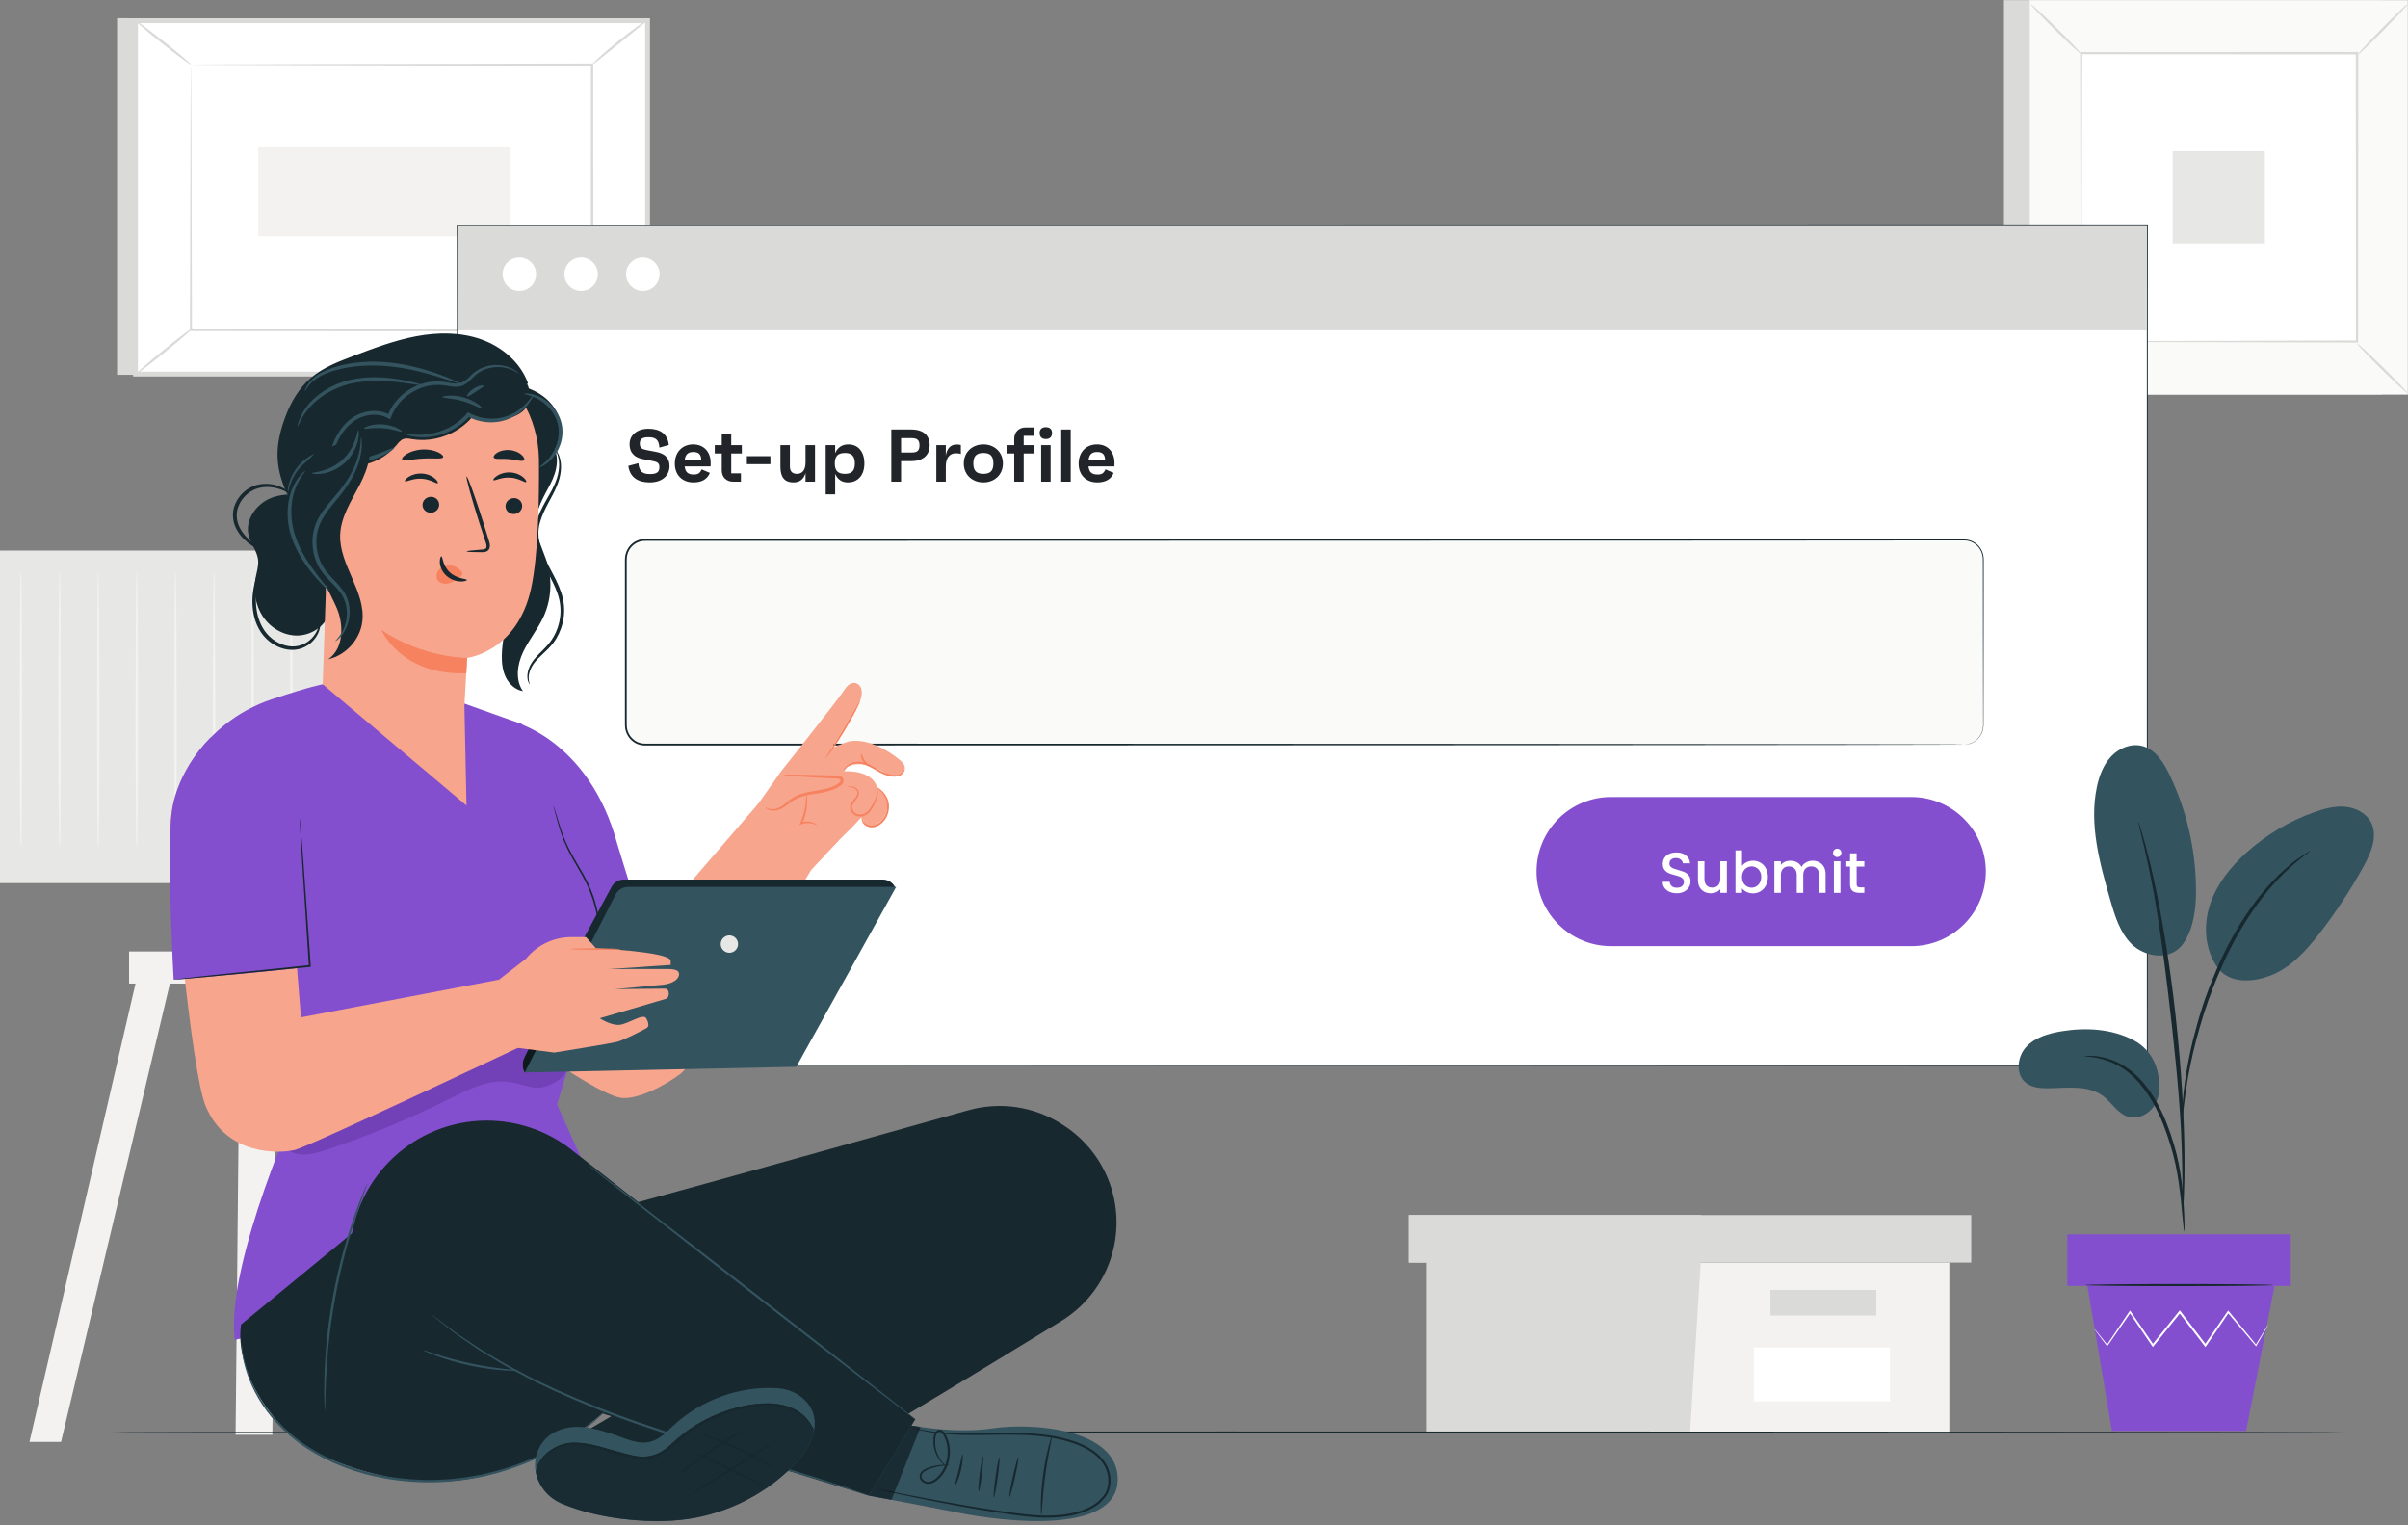 <svg width="420" height="266" viewBox="0 0 420 266" fill="none" xmlns="http://www.w3.org/2000/svg">
<rect x="0" y="0" width="420" height="266" fill="#808080" stroke="none"/>
<g clip-path="url(#clip0_8162_8737)">
<path d="M349.527 68.807H415.514V0.021H349.527V68.807Z" fill="#DADBD8"/>
<path d="M353.993 68.807H419.98V0.021H353.993V68.807Z" fill="#FAFAF9"/>
<path d="M419.961 68.786H354.015V0.041H419.961V68.786ZM353.974 68.827H420.002V0H353.974V68.827Z" fill="#DADBD8"/>
<path d="M362.866 59.56H411.111V9.267H362.866V59.56Z" fill="white"/>
<path d="M411.112 59.894C411.074 59.94 411.532 60.466 412.303 61.279C413.073 62.092 414.155 63.192 415.369 64.388C416.583 65.584 417.699 66.649 418.521 67.405C419.344 68.161 419.874 68.608 419.915 68.567C419.957 68.524 419.502 68.001 418.731 67.188C417.961 66.375 416.875 65.272 415.657 64.073C414.44 62.874 413.322 61.806 412.5 61.05C411.677 60.294 411.15 59.85 411.112 59.894Z" fill="#DADBD8"/>
<path d="M362.866 59.771C362.821 59.733 362.294 60.192 361.482 60.961C360.668 61.732 359.568 62.815 358.372 64.028C357.177 65.243 356.112 66.358 355.355 67.18C354.599 68.003 354.152 68.533 354.194 68.575C354.236 68.616 354.76 68.161 355.572 67.391C356.386 66.62 357.489 65.534 358.688 64.317C359.886 63.099 360.954 61.982 361.71 61.159C362.466 60.337 362.911 59.809 362.866 59.771Z" fill="#DADBD8"/>
<path d="M362.996 9.402C363.034 9.357 362.576 8.831 361.805 8.018C361.035 7.205 359.952 6.104 358.738 4.909C357.525 3.713 356.409 2.648 355.586 1.891C354.764 1.136 354.234 0.689 354.192 0.73C354.151 0.772 354.606 1.296 355.376 2.109C356.147 2.922 357.233 4.025 358.45 5.224C359.667 6.423 360.785 7.491 361.608 8.247C362.43 9.002 362.958 9.448 362.996 9.402Z" fill="#DADBD8"/>
<path d="M411.244 9.525C411.289 9.563 411.815 9.105 412.628 8.335C413.441 7.564 414.541 6.481 415.737 5.268C416.933 4.053 417.998 2.938 418.754 2.116C419.51 1.293 419.957 0.763 419.915 0.721C419.874 0.68 419.35 1.135 418.537 1.906C417.724 2.676 416.621 3.762 415.422 4.98C414.223 6.196 413.155 7.315 412.4 8.137C411.643 8.96 411.199 9.486 411.244 9.525Z" fill="#DADBD8"/>
<path d="M362.996 59.56C363 59.557 363.003 59.474 363.006 59.316C363.009 59.145 363.013 58.914 363.017 58.614C363.022 57.984 363.03 57.077 363.039 55.899C363.05 53.517 363.067 50.051 363.088 45.65C363.111 36.841 363.143 24.293 363.182 9.268L362.996 9.454C377.041 9.462 393.536 9.472 411.105 9.482H411.11L410.897 9.268C410.908 27.727 410.918 44.997 410.927 59.56L411.11 59.377C396.693 59.416 384.689 59.448 376.273 59.471C372.068 59.492 368.76 59.508 366.487 59.519C365.364 59.529 364.5 59.535 363.898 59.54C363.614 59.544 363.393 59.548 363.229 59.55C363.078 59.554 363 59.557 362.996 59.56C362.993 59.564 363.065 59.567 363.209 59.571C363.368 59.574 363.582 59.576 363.858 59.581C364.452 59.586 365.304 59.593 366.412 59.603C368.675 59.614 371.969 59.63 376.156 59.651C384.6 59.673 396.644 59.705 411.11 59.744H411.294L411.294 59.56C411.303 44.997 411.313 27.727 411.324 9.268V9.055H411.11H411.105C393.536 9.064 377.041 9.074 362.996 9.082H362.809L362.81 9.268C362.849 24.342 362.882 36.931 362.904 45.769C362.926 50.152 362.942 53.604 362.953 55.976C362.963 57.138 362.97 58.033 362.975 58.655C362.98 58.946 362.983 59.17 362.986 59.337C362.989 59.489 362.993 59.564 362.996 59.56Z" fill="#DADBD8"/>
<path d="M378.94 42.463H395.039V26.364H378.94V42.463Z" fill="#E7E8E5"/>
<path d="M20.417 3.176V65.358H109.728L112.945 3.611L20.417 3.176Z" fill="#DADBD8"/>
<path d="M23.634 3.612V65.228H112.945V3.612H23.634Z" fill="white"/>
<path d="M112.521 64.804H24.057V4.035H112.521V64.804ZM23.21 65.651H113.367V3.188H23.21V65.651Z" fill="#DADBD8"/>
<path d="M33.307 11.267V57.572H103.271V11.267H33.307Z" fill="white"/>
<path d="M33.307 11.266C33.307 11.266 33.428 11.274 33.652 11.279C33.889 11.281 34.218 11.285 34.647 11.29C35.534 11.296 36.82 11.304 38.489 11.315C41.85 11.327 46.736 11.346 52.907 11.369C65.245 11.393 82.709 11.428 103.272 11.469L103.07 11.266C103.063 25.414 103.057 41.09 103.051 57.566V57.572L103.272 57.351C76.879 57.368 52.546 57.384 33.307 57.396L33.483 57.572C33.444 43.48 33.412 31.927 33.39 23.88C33.371 19.859 33.356 16.717 33.346 14.564C33.337 13.5 33.331 12.683 33.326 12.116C33.319 11.561 33.307 11.266 33.307 11.266C33.307 11.266 33.294 11.535 33.288 12.079C33.283 12.639 33.277 13.444 33.268 14.494C33.258 16.638 33.243 19.767 33.224 23.772C33.201 31.843 33.17 43.434 33.131 57.572L33.13 57.748L33.307 57.748C52.546 57.76 76.879 57.776 103.272 57.793H103.492V57.572V57.566C103.486 41.09 103.48 25.414 103.474 11.266L103.474 11.064H103.272C82.655 11.105 65.145 11.139 52.775 11.164C46.623 11.187 41.753 11.205 38.402 11.218C36.751 11.228 35.478 11.237 34.601 11.242C34.181 11.247 33.86 11.251 33.628 11.255C33.411 11.258 33.307 11.266 33.307 11.266Z" fill="#DADBD8"/>
<path d="M112.945 3.438C112.908 3.39 112.324 3.773 111.41 4.432C110.496 5.092 109.252 6.027 107.909 7.102C106.565 8.178 105.383 9.195 104.551 9.957C103.719 10.719 103.233 11.221 103.272 11.266C103.355 11.359 105.503 9.589 108.185 7.447C110.868 5.308 113.024 3.538 112.945 3.438Z" fill="#DADBD8"/>
<path d="M23.633 3.611C23.558 3.707 25.662 5.498 28.333 7.612C31.004 9.726 33.23 11.362 33.307 11.267C33.382 11.171 31.278 9.38 28.607 7.266C25.936 5.152 23.709 3.516 23.633 3.611Z" fill="#DADBD8"/>
<path d="M23.706 65.236C27.025 62.546 30.345 59.856 33.664 57.166L23.706 65.236Z" fill="white"/>
<path d="M33.662 57.166C33.585 57.071 31.294 58.801 28.545 61.03C25.794 63.259 23.627 65.142 23.704 65.237C23.781 65.332 26.072 63.602 28.822 61.373C31.571 59.144 33.739 57.26 33.662 57.166Z" fill="#DADBD8"/>
<path d="M112.943 65.227C113.019 65.132 110.936 63.359 108.293 61.269C105.649 59.178 103.445 57.559 103.369 57.655C103.294 57.751 105.376 59.523 108.019 61.614C110.663 63.705 112.868 65.323 112.943 65.227Z" fill="#DADBD8"/>
<path d="M45.044 25.694V41.198H89.066V25.694H45.044Z" fill="#F3F2F1"/>
<path d="M339.998 220.176V249.792H248.922V220.176H339.998Z" fill="#F3F2F1"/>
<path d="M343.82 211.896V220.176H245.738V211.896H296.69H343.82Z" fill="#DADBD8"/>
<path d="M294.778 249.792H248.922V220.176H245.737V211.896H296.689V219.41L294.778 249.792Z" fill="#DADBD8"/>
<path d="M327.26 224.953V229.41H308.79V224.953H327.26Z" fill="#DADBD8"/>
<path d="M305.92 244.397H329.637V234.984H305.92V244.397Z" fill="white"/>
<path d="M64.154 166.812L85.086 251.449H79.577L58.128 166.812H64.154Z" fill="#F3F2F1"/>
<path d="M24.726 166.813L5.141 251.45H10.651L30.752 166.813H24.726Z" fill="#F3F2F1"/>
<path d="M41.092 250.206H47.506L48.461 153.065H42.047L41.092 250.206Z" fill="#F3F2F1"/>
<path d="M0.002 154.001H90.508V96.016H0.002V154.001Z" fill="#E7E8E5"/>
<path d="M22.514 171.523H67.941V165.924H22.514V171.523Z" fill="#F3F2F1"/>
<path d="M84.494 146.436C84.472 146.436 84.451 146.77 84.432 147.497H84.555C84.649 144.662 84.717 135.266 84.717 124.132C84.691 117.413 84.668 111.334 84.651 106.858C84.622 104.694 84.598 102.921 84.58 101.624C84.563 101.046 84.549 100.575 84.539 100.201C84.524 99.875 84.509 99.704 84.494 99.704C84.478 99.704 84.463 99.875 84.448 100.201C84.437 100.575 84.424 101.046 84.407 101.624C84.389 102.921 84.365 104.694 84.336 106.858C84.319 111.334 84.295 117.413 84.27 124.132C84.27 135.266 84.338 144.662 84.432 147.497H84.555C84.536 146.77 84.515 146.436 84.494 146.436Z" fill="#F3F2F1"/>
<path d="M77.758 146.435C77.737 146.435 77.715 146.769 77.695 147.496H77.82C77.913 144.661 77.981 135.265 77.981 124.131C77.955 117.412 77.933 111.333 77.915 106.857C77.886 104.693 77.862 102.92 77.844 101.623C77.828 101.045 77.814 100.574 77.802 100.2C77.788 99.874 77.773 99.704 77.758 99.704C77.742 99.704 77.727 99.874 77.713 100.2C77.702 100.574 77.688 101.045 77.671 101.623C77.654 102.92 77.629 104.693 77.6 106.857C77.584 111.333 77.56 117.412 77.535 124.131C77.535 135.265 77.603 144.661 77.695 147.496H77.82C77.8 146.769 77.779 146.435 77.758 146.435Z" fill="#F3F2F1"/>
<path d="M71.021 146.436C71 146.436 70.979 146.77 70.959 147.497H71.084C71.177 144.662 71.244 135.266 71.244 124.132C71.219 117.413 71.196 111.334 71.179 106.858C71.15 104.694 71.126 102.921 71.108 101.624C71.091 101.046 71.078 100.575 71.066 100.201C71.052 99.875 71.037 99.704 71.021 99.704C71.006 99.704 70.991 99.875 70.976 100.201C70.965 100.575 70.952 101.046 70.934 101.624C70.917 102.921 70.893 104.694 70.863 106.858C70.847 111.334 70.824 117.413 70.799 124.132C70.799 135.266 70.866 144.662 70.959 147.497H71.084C71.064 146.77 71.043 146.436 71.021 146.436Z" fill="#F3F2F1"/>
<path d="M64.285 146.436C64.263 146.436 64.243 146.77 64.223 147.497H64.347C64.44 144.662 64.508 135.266 64.508 124.132C64.483 117.413 64.459 111.334 64.443 106.858C64.413 104.694 64.389 102.921 64.372 101.624C64.355 101.046 64.341 100.575 64.33 100.201C64.316 99.875 64.301 99.704 64.285 99.704C64.27 99.704 64.255 99.875 64.24 100.201C64.229 100.575 64.215 101.046 64.199 101.624C64.18 102.921 64.156 104.694 64.127 106.858C64.11 111.334 64.088 117.413 64.062 124.132C64.062 135.266 64.13 144.662 64.223 147.497H64.347C64.328 146.77 64.306 146.436 64.285 146.436Z" fill="#F3F2F1"/>
<path d="M57.548 146.436C57.526 146.436 57.506 146.77 57.486 147.497H57.61C57.703 144.662 57.772 135.266 57.772 124.132C57.746 117.413 57.723 111.334 57.706 106.858C57.676 104.694 57.652 102.921 57.635 101.624C57.618 101.046 57.604 100.575 57.593 100.201C57.579 99.875 57.564 99.704 57.548 99.704C57.533 99.704 57.518 99.875 57.503 100.201C57.493 100.575 57.478 101.046 57.461 101.624C57.444 102.921 57.419 104.694 57.391 106.858C57.373 111.334 57.351 117.413 57.325 124.132C57.325 135.266 57.393 144.662 57.486 147.497H57.61C57.59 146.77 57.57 146.436 57.548 146.436Z" fill="#F3F2F1"/>
<path d="M50.813 146.436C50.791 146.436 50.77 146.77 50.75 147.497H50.874C50.967 144.662 51.035 135.266 51.035 124.132C51.01 117.413 50.987 111.334 50.97 106.858C50.941 104.694 50.917 102.921 50.899 101.624C50.882 101.046 50.868 100.575 50.857 100.201C50.843 99.875 50.828 99.704 50.813 99.704C50.797 99.704 50.782 99.875 50.767 100.201C50.756 100.575 50.742 101.046 50.726 101.624C50.708 102.921 50.684 104.694 50.655 106.858C50.638 111.334 50.614 117.413 50.589 124.132C50.589 135.266 50.657 144.662 50.75 147.497H50.874C50.855 146.77 50.834 146.436 50.813 146.436Z" fill="#F3F2F1"/>
<path d="M44.078 146.436C44.057 146.436 44.035 146.77 44.016 147.497H44.14C44.233 144.662 44.301 135.266 44.301 124.132C44.276 117.413 44.253 111.334 44.236 106.858C44.207 104.694 44.183 102.921 44.164 101.624C44.148 101.046 44.134 100.575 44.123 100.201C44.108 99.875 44.093 99.704 44.078 99.704C44.062 99.704 44.048 99.875 44.033 100.201C44.022 100.575 44.008 101.046 43.991 101.624C43.973 102.921 43.95 104.694 43.92 106.858C43.903 111.334 43.88 117.413 43.855 124.132C43.855 135.266 43.923 144.662 44.016 147.497H44.14C44.12 146.77 44.099 146.436 44.078 146.436Z" fill="#F3F2F1"/>
<path d="M37.34 146.436C37.319 146.436 37.298 146.77 37.278 147.497H37.402C37.495 144.662 37.562 135.266 37.562 124.132C37.537 117.413 37.514 111.334 37.497 106.858C37.468 104.694 37.444 102.921 37.427 101.624C37.41 101.046 37.396 100.575 37.384 100.201C37.37 99.875 37.355 99.704 37.34 99.704C37.325 99.704 37.309 99.875 37.295 100.201C37.284 100.575 37.27 101.046 37.253 101.624C37.235 102.921 37.211 104.694 37.182 106.858C37.165 111.334 37.142 117.413 37.117 124.132C37.117 135.266 37.185 144.662 37.278 147.497H37.402C37.382 146.77 37.361 146.436 37.34 146.436Z" fill="#F3F2F1"/>
<path d="M30.605 146.436C30.584 146.436 30.563 146.77 30.544 147.497H30.667C30.761 144.662 30.828 135.266 30.828 124.132C30.803 117.413 30.78 111.334 30.763 106.858C30.733 104.694 30.71 102.921 30.692 101.624C30.675 101.046 30.661 100.575 30.65 100.201C30.636 99.875 30.62 99.704 30.605 99.704C30.59 99.704 30.574 99.875 30.56 100.201C30.549 100.575 30.536 101.046 30.518 101.624C30.501 102.921 30.477 104.694 30.447 106.858C30.431 111.334 30.408 117.413 30.382 124.132C30.382 135.266 30.45 144.662 30.544 147.497H30.667C30.648 146.77 30.627 146.436 30.605 146.436Z" fill="#F3F2F1"/>
<path d="M23.866 146.435C23.845 146.435 23.824 146.769 23.805 147.496H23.928C24.021 144.661 24.09 135.265 24.09 124.131C24.064 117.412 24.041 111.333 24.024 106.857C23.995 104.693 23.971 102.92 23.953 101.623C23.936 101.045 23.922 100.574 23.912 100.2C23.896 99.874 23.882 99.704 23.866 99.704C23.851 99.704 23.835 99.874 23.821 100.2C23.81 100.574 23.796 101.045 23.78 101.623C23.762 102.92 23.738 104.693 23.708 106.857C23.692 111.333 23.669 117.412 23.643 124.131C23.643 135.265 23.711 144.661 23.805 147.496H23.928C23.909 146.769 23.888 146.435 23.866 146.435Z" fill="#F3F2F1"/>
<path d="M17.133 146.435C17.111 146.435 17.09 146.769 17.07 147.496H17.195C17.287 144.661 17.355 135.265 17.355 124.131C17.33 117.412 17.308 111.333 17.29 106.857C17.261 104.693 17.237 102.92 17.219 101.623C17.203 101.045 17.188 100.574 17.178 100.2C17.163 99.874 17.148 99.704 17.133 99.704C17.117 99.704 17.102 99.874 17.088 100.2C17.077 100.574 17.062 101.045 17.046 101.623C17.029 102.92 17.004 104.693 16.975 106.857C16.958 111.333 16.935 117.412 16.91 124.131C16.91 135.265 16.978 144.661 17.07 147.496H17.195C17.175 146.769 17.155 146.435 17.133 146.435Z" fill="#F3F2F1"/>
<path d="M10.395 146.435C10.373 146.435 10.352 146.769 10.332 147.496H10.456C10.55 144.661 10.617 135.265 10.617 124.131C10.592 117.412 10.569 111.333 10.552 106.857C10.523 104.693 10.499 102.92 10.481 101.623C10.464 101.045 10.45 100.574 10.439 100.2C10.424 99.874 10.41 99.704 10.394 99.704C10.379 99.704 10.364 99.874 10.349 100.2C10.338 100.574 10.324 101.045 10.308 101.623C10.29 102.92 10.266 104.693 10.236 106.857C10.219 111.333 10.196 117.412 10.171 124.131C10.171 135.265 10.239 144.661 10.332 147.496H10.456C10.437 146.769 10.416 146.435 10.395 146.435Z" fill="#F3F2F1"/>
<path d="M3.66 146.435C3.638 146.435 3.617 146.769 3.598 147.496H3.722C3.815 144.661 3.883 135.265 3.883 124.131C3.858 117.412 3.834 111.333 3.818 106.857C3.788 104.693 3.764 102.92 3.746 101.623C3.73 101.045 3.716 100.574 3.705 100.2C3.691 99.874 3.675 99.704 3.66 99.704C3.644 99.704 3.629 99.874 3.615 100.2C3.604 100.574 3.59 101.045 3.573 101.623C3.555 102.92 3.531 104.693 3.502 106.857C3.485 111.333 3.463 117.412 3.437 124.131C3.437 135.265 3.505 144.661 3.598 147.496H3.722C3.702 146.769 3.681 146.435 3.66 146.435Z" fill="#F3F2F1"/>
<path d="M19.184 249.792C19.184 249.88 106.461 249.952 214.097 249.952C321.77 249.952 409.027 249.88 409.027 249.792C409.027 249.704 321.77 249.631 214.097 249.631C106.461 249.631 19.184 249.704 19.184 249.792Z" fill="#17282F"/>
<path d="M79.801 185.841C79.802 184.899 79.846 129.723 79.919 39.447L79.801 39.565C156.991 39.576 260.687 39.59 374.432 39.606H374.453L374.293 39.447C374.297 91.047 374.3 140.575 374.303 185.841L374.453 185.691C202.474 185.778 81.194 185.84 79.801 185.841C81.193 185.842 202.474 185.904 374.453 185.992H374.604V185.841C374.607 140.575 374.61 91.047 374.613 39.447V39.287H374.453H374.432C260.687 39.303 156.991 39.317 79.801 39.328H79.682L79.683 39.447C79.755 129.723 79.8 184.901 79.801 185.841Z" fill="#17282F"/>
<path d="M335.099 120.784H336.104V104.199H335.099V120.784Z" fill="#844FCF"/>
<path d="M79.801 185.842H374.453V39.447H79.801V185.842Z" fill="white"/>
<path d="M113.321 84.13C111.319 84.13 109.863 83.285 109.59 81.244L111.345 80.776C111.488 82.31 112.177 82.674 113.36 82.674C114.543 82.674 115.011 82.336 115.011 81.491C115.011 80.711 114.66 80.555 113.659 80.36L112.112 80.061C110.968 79.84 109.811 79.203 109.811 77.448C109.811 75.836 111.15 74.77 113.113 74.77C115.115 74.77 116.48 75.68 116.649 77.604L115.011 78.059C114.933 76.538 114.192 76.252 113.1 76.252C112.008 76.252 111.592 76.564 111.592 77.37C111.592 78.176 112.021 78.358 112.97 78.527L114.4 78.8C115.869 79.073 116.779 79.801 116.779 81.257C116.779 82.986 115.44 84.13 113.321 84.13Z" fill="#212529"/>
<path d="M123.955 80.724C123.955 80.932 123.955 81.075 123.942 81.335H119.418C119.535 82.336 120.003 82.752 120.991 82.752C121.745 82.752 122.07 82.544 122.382 81.855L123.812 82.466C123.383 83.571 122.382 84.13 120.952 84.13C119.002 84.13 117.702 82.83 117.702 80.854C117.702 78.852 119.015 77.5 120.9 77.5C122.72 77.5 123.955 78.761 123.955 80.724ZM120.913 78.826C120.003 78.826 119.548 79.255 119.431 80.204H122.317C122.278 79.203 121.836 78.826 120.913 78.826Z" fill="#212529"/>
<path d="M129.386 79.086H127.54V82.544H129.23V84H127.865C126.682 84 125.889 83.207 125.889 82.024V79.086H124.667V77.63H125.889V75.732H127.54V77.63H129.386V79.086Z" fill="#212529"/>
<path d="M130.267 79.554H134.375V80.945H130.267V79.554Z" fill="#212529"/>
<path d="M140.501 77.63H142.152V84H140.501V82.505C140.189 83.545 139.526 84.13 138.382 84.13C136.874 84.13 136.12 83.233 136.12 81.439V77.63H137.771V81.348C137.771 82.206 138.213 82.635 138.993 82.635C139.916 82.635 140.501 81.985 140.501 80.672V77.63Z" fill="#212529"/>
<path d="M147.957 77.5C149.725 77.5 150.765 78.826 150.765 80.828C150.765 82.804 149.686 84.13 147.866 84.13C146.826 84.13 146.072 83.597 145.669 82.635V86.21H144.018V77.63H145.669V79.034C146.072 78.046 146.878 77.5 147.957 77.5ZM147.372 82.635C148.581 82.635 149.101 82.076 149.101 80.828C149.101 79.554 148.581 78.995 147.372 78.995C146.137 78.995 145.604 79.554 145.604 80.828C145.604 82.076 146.137 82.635 147.372 82.635Z" fill="#212529"/>
<path d="M158.932 74.9C161.142 74.9 162.156 76.018 162.156 77.617C162.156 79.242 161.142 80.412 158.932 80.412H157.164V84H155.461V74.9H158.932ZM158.997 78.917C160.011 78.917 160.375 78.579 160.375 77.656C160.375 76.785 160.011 76.408 158.997 76.408H157.164V78.917H158.997Z" fill="#212529"/>
<path d="M166.825 77.526C167.059 77.526 167.358 77.526 167.592 77.617V79.177C167.358 79.086 167.15 79.047 166.734 79.047C165.694 79.047 164.966 79.749 164.966 81.361V84H163.315V77.63H164.966V79.437C165.135 78.475 165.603 77.526 166.825 77.526Z" fill="#212529"/>
<path d="M171.522 77.5C173.381 77.5 174.928 78.787 174.928 80.828C174.928 82.856 173.381 84.13 171.522 84.13C169.65 84.13 168.103 82.856 168.103 80.828C168.103 78.787 169.65 77.5 171.522 77.5ZM171.522 82.635C172.744 82.635 173.264 82.076 173.264 80.828C173.264 79.554 172.744 78.995 171.522 78.995C170.3 78.995 169.767 79.554 169.767 80.828C169.767 82.076 170.3 82.635 171.522 82.635Z" fill="#212529"/>
<path d="M180.436 77.63V79.086H178.551V84H176.9V79.086H175.561V77.63H176.9V76.525C176.9 75.342 177.693 74.549 178.876 74.549H180.397V76.005H178.551V77.63H180.436Z" fill="#212529"/>
<path d="M182.415 76.564C181.726 76.564 181.336 76.187 181.336 75.511C181.336 74.861 181.713 74.497 182.415 74.497C183.104 74.497 183.494 74.861 183.494 75.511C183.494 76.187 183.104 76.564 182.415 76.564ZM181.596 84V77.63H183.247V84H181.596Z" fill="#212529"/>
<path d="M185.1 84V74.9H186.751V84H185.1Z" fill="#212529"/>
<path d="M194.389 80.724C194.389 80.932 194.389 81.075 194.376 81.335H189.852C189.969 82.336 190.437 82.752 191.425 82.752C192.179 82.752 192.504 82.544 192.816 81.855L194.246 82.466C193.817 83.571 192.816 84.13 191.386 84.13C189.436 84.13 188.136 82.83 188.136 80.854C188.136 78.852 189.449 77.5 191.334 77.5C193.154 77.5 194.389 78.761 194.389 80.724ZM191.347 78.826C190.437 78.826 189.982 79.255 189.865 80.204H192.751C192.712 79.203 192.27 78.826 191.347 78.826Z" fill="#212529"/>
<path d="M374.453 57.609H79.801V39.447H374.453V57.609Z" fill="#DADBD8"/>
<path d="M342.702 130H112.298C110.477 130 109 128.465 109 126.572V97.428C109 95.534 110.477 94 112.298 94H342.702C344.523 94 346 95.534 346 97.428V126.572C346 128.465 344.523 130 342.702 130Z" fill="#FAFAF9"/>
<path d="M342.629 129.842C342.62 129.812 343.122 129.902 343.968 129.528C344.376 129.331 344.872 129.002 345.266 128.433C345.67 127.877 345.947 127.077 345.892 126.154C345.886 122.462 345.876 117.023 345.863 110.02C345.859 106.517 345.855 102.623 345.85 98.36C345.84 97.825 345.888 97.285 345.753 96.772C345.63 96.256 345.389 95.761 345.034 95.359C344.686 94.954 344.237 94.631 343.73 94.446C343.48 94.345 343.212 94.295 342.944 94.259C342.676 94.24 342.396 94.242 342.115 94.244C339.872 94.246 337.543 94.248 335.13 94.25C325.477 94.257 314.487 94.265 302.339 94.274C253.739 94.286 186.608 94.303 112.464 94.321C111.356 94.315 110.268 94.949 109.73 95.949C109.451 96.439 109.316 97.007 109.312 97.574V99.357C109.312 101.732 109.312 104.1 109.312 106.46C109.311 111.18 109.311 115.869 109.311 120.523C109.311 121.687 109.311 122.848 109.311 124.008V125.745C109.311 126.332 109.286 126.89 109.455 127.416C109.776 128.466 110.641 129.327 111.681 129.58C112.189 129.727 112.745 129.671 113.307 129.683H114.976C119.421 129.683 123.831 129.684 128.202 129.684C145.685 129.687 162.55 129.691 178.616 129.694C210.746 129.707 239.68 129.718 263.978 129.728C288.275 129.749 307.936 129.766 321.527 129.779C328.319 129.792 333.594 129.802 337.173 129.809C338.96 129.816 340.323 129.821 341.242 129.825C342.159 129.83 342.629 129.842 342.629 129.842C342.629 129.842 342.159 129.853 341.242 129.858C340.323 129.861 338.96 129.867 337.173 129.874C333.594 129.88 328.319 129.891 321.527 129.904C307.936 129.916 288.275 129.933 263.978 129.955C239.68 129.964 210.746 129.976 178.616 129.989C162.55 129.992 145.685 129.995 128.202 129.998C123.831 129.999 119.421 129.999 114.976 130H113.307H112.472C112.182 129.992 111.888 129.969 111.606 129.888C110.463 129.609 109.512 128.667 109.16 127.511C108.974 126.929 109.002 126.31 109.001 125.745V124.008C109.001 122.848 109.001 121.687 109.001 120.523C109.001 115.869 109.001 111.18 109 106.46C109 104.1 109 101.732 109 99.357V97.574C109.005 96.955 109.154 96.327 109.46 95.788C110.051 94.691 111.249 93.992 112.464 94C186.608 94.019 253.739 94.035 302.339 94.047C314.487 94.055 325.477 94.064 335.13 94.071C337.543 94.073 339.872 94.075 342.115 94.077C342.396 94.077 342.674 94.074 342.959 94.095C343.241 94.133 343.521 94.186 343.784 94.293C344.315 94.488 344.786 94.827 345.15 95.254C345.521 95.676 345.773 96.194 345.901 96.734C346.04 97.281 345.989 97.834 345.998 98.36C345.993 102.623 345.988 106.517 345.985 110.02C345.972 117.023 345.962 122.462 345.956 126.154C346.005 127.083 345.718 127.903 345.305 128.462C344.9 129.036 344.396 129.363 343.981 129.558C343.558 129.751 343.208 129.799 342.979 129.83C342.747 129.842 342.629 129.842 342.629 129.842Z" fill="#17282F"/>
<path d="M333.361 165H281.006C273.823 165 268 159.177 268 151.994C268 144.811 273.823 138.988 281.006 138.988H333.361C340.544 138.988 346.367 144.811 346.367 151.994C346.367 159.177 340.544 165 333.361 165Z" fill="#844FCF"/>
<path d="M292.46 155.77C291.993 155.77 291.573 155.69 291.2 155.53C290.827 155.363 290.533 155.13 290.32 154.83C290.107 154.53 290 154.18 290 153.78H291.22C291.247 154.08 291.363 154.327 291.57 154.52C291.783 154.713 292.08 154.81 292.46 154.81C292.853 154.81 293.16 154.717 293.38 154.53C293.6 154.337 293.71 154.09 293.71 153.79C293.71 153.557 293.64 153.367 293.5 153.22C293.367 153.073 293.197 152.96 292.99 152.88C292.79 152.8 292.51 152.713 292.15 152.62C291.697 152.5 291.327 152.38 291.04 152.26C290.76 152.133 290.52 151.94 290.32 151.68C290.12 151.42 290.02 151.073 290.02 150.64C290.02 150.24 290.12 149.89 290.32 149.59C290.52 149.29 290.8 149.06 291.16 148.9C291.52 148.74 291.937 148.66 292.41 148.66C293.083 148.66 293.633 148.83 294.06 149.17C294.493 149.503 294.733 149.963 294.78 150.55H293.52C293.5 150.297 293.38 150.08 293.16 149.9C292.94 149.72 292.65 149.63 292.29 149.63C291.963 149.63 291.697 149.713 291.49 149.88C291.283 150.047 291.18 150.287 291.18 150.6C291.18 150.813 291.243 150.99 291.37 151.13C291.503 151.263 291.67 151.37 291.87 151.45C292.07 151.53 292.343 151.617 292.69 151.71C293.15 151.837 293.523 151.963 293.81 152.09C294.103 152.217 294.35 152.413 294.55 152.68C294.757 152.94 294.86 153.29 294.86 153.73C294.86 154.083 294.763 154.417 294.57 154.73C294.383 155.043 294.107 155.297 293.74 155.49C293.38 155.677 292.953 155.77 292.46 155.77Z" fill="white"/>
<path d="M301.195 150.19V155.7H300.055V155.05C299.875 155.277 299.638 155.457 299.345 155.59C299.058 155.717 298.752 155.78 298.425 155.78C297.992 155.78 297.602 155.69 297.255 155.51C296.915 155.33 296.645 155.063 296.445 154.71C296.252 154.357 296.155 153.93 296.155 153.43V150.19H297.285V153.26C297.285 153.753 297.408 154.133 297.655 154.4C297.902 154.66 298.238 154.79 298.665 154.79C299.092 154.79 299.428 154.66 299.675 154.4C299.928 154.133 300.055 153.753 300.055 153.26V150.19H301.195Z" fill="white"/>
<path d="M303.839 151.01C304.033 150.743 304.296 150.527 304.629 150.36C304.969 150.187 305.346 150.1 305.759 150.1C306.246 150.1 306.686 150.217 307.079 150.45C307.473 150.683 307.783 151.017 308.009 151.45C308.236 151.877 308.349 152.367 308.349 152.92C308.349 153.473 308.236 153.97 308.009 154.41C307.783 154.843 307.469 155.183 307.069 155.43C306.676 155.67 306.239 155.79 305.759 155.79C305.333 155.79 304.953 155.707 304.619 155.54C304.293 155.373 304.033 155.16 303.839 154.9V155.7H302.699V148.3H303.839V151.01ZM307.189 152.92C307.189 152.54 307.109 152.213 306.949 151.94C306.796 151.66 306.589 151.45 306.329 151.31C306.076 151.163 305.803 151.09 305.509 151.09C305.223 151.09 304.949 151.163 304.689 151.31C304.436 151.457 304.229 151.67 304.069 151.95C303.916 152.23 303.839 152.56 303.839 152.94C303.839 153.32 303.916 153.653 304.069 153.94C304.229 154.22 304.436 154.433 304.689 154.58C304.949 154.727 305.223 154.8 305.509 154.8C305.803 154.8 306.076 154.727 306.329 154.58C306.589 154.427 306.796 154.207 306.949 153.92C307.109 153.633 307.189 153.3 307.189 152.92Z" fill="white"/>
<path d="M316.147 150.1C316.58 150.1 316.967 150.19 317.307 150.37C317.653 150.55 317.923 150.817 318.117 151.17C318.317 151.523 318.417 151.95 318.417 152.45V155.7H317.287V152.62C317.287 152.127 317.163 151.75 316.917 151.49C316.67 151.223 316.333 151.09 315.907 151.09C315.48 151.09 315.14 151.223 314.887 151.49C314.64 151.75 314.517 152.127 314.517 152.62V155.7H313.387V152.62C313.387 152.127 313.263 151.75 313.017 151.49C312.77 151.223 312.433 151.09 312.007 151.09C311.58 151.09 311.24 151.223 310.987 151.49C310.74 151.75 310.617 152.127 310.617 152.62V155.7H309.477V150.19H310.617V150.82C310.803 150.593 311.04 150.417 311.327 150.29C311.613 150.163 311.92 150.1 312.247 150.1C312.687 150.1 313.08 150.193 313.427 150.38C313.773 150.567 314.04 150.837 314.227 151.19C314.393 150.857 314.653 150.593 315.007 150.4C315.36 150.2 315.74 150.1 316.147 150.1Z" fill="white"/>
<path d="M320.447 149.46C320.241 149.46 320.067 149.39 319.927 149.25C319.787 149.11 319.717 148.937 319.717 148.73C319.717 148.523 319.787 148.35 319.927 148.21C320.067 148.07 320.241 148 320.447 148C320.647 148 320.817 148.07 320.957 148.21C321.097 148.35 321.167 148.523 321.167 148.73C321.167 148.937 321.097 149.11 320.957 149.25C320.817 149.39 320.647 149.46 320.447 149.46ZM321.007 150.19V155.7H319.867V150.19H321.007Z" fill="white"/>
<path d="M323.834 151.12V154.17C323.834 154.377 323.881 154.527 323.974 154.62C324.074 154.707 324.241 154.75 324.474 154.75H325.174V155.7H324.274C323.761 155.7 323.367 155.58 323.094 155.34C322.821 155.1 322.684 154.71 322.684 154.17V151.12H322.034V150.19H322.684V148.82H323.834V150.19H325.174V151.12H323.834Z" fill="white"/>
<path d="M93.507 47.812C93.507 49.426 92.198 50.734 90.584 50.734C88.97 50.734 87.662 49.426 87.662 47.812C87.662 46.197 88.97 44.889 90.584 44.889C92.198 44.889 93.507 46.197 93.507 47.812Z" fill="white"/>
<path d="M104.277 47.812C104.277 49.426 102.968 50.734 101.354 50.734C99.74 50.734 98.432 49.426 98.432 47.812C98.432 46.197 99.74 44.889 101.354 44.889C102.968 44.889 104.277 46.197 104.277 47.812Z" fill="white"/>
<path d="M115.044 47.812C115.044 49.426 113.736 50.734 112.122 50.734C110.508 50.734 109.199 49.426 109.199 47.812C109.199 46.197 110.508 44.889 112.122 44.889C113.736 44.889 115.044 46.197 115.044 47.812Z" fill="white"/>
<path d="M372.09 181.372C368.279 179.406 363.791 179.15 359.56 179.85C357.287 180.225 354.917 180.906 353.37 182.613C351.823 184.321 351.53 187.326 353.306 188.793C354.363 189.665 355.838 189.799 357.209 189.783C360.521 189.744 364.196 189.161 366.843 191.154C368.352 192.291 369.357 194.182 371.163 194.741C372.929 195.288 374.922 194.245 375.858 192.651C376.794 191.057 376.825 189.065 376.389 187.269C376.389 187.269 375.929 183.353 372.09 181.372Z" fill="#33535F"/>
<path d="M380.823 164.516C378.492 167.845 373.963 166.743 371.862 164.711C369.762 162.679 368.875 159.735 368.067 156.927C366.221 150.511 364.359 143.781 365.732 137.247C366.142 135.294 366.872 133.346 368.245 131.896C369.618 130.447 371.729 129.585 373.658 130.095C375.942 130.698 377.361 132.936 378.387 135.063C381.403 141.317 382.999 148.252 383.023 155.196C383.034 158.438 382.652 161.839 380.823 164.516Z" fill="#33535F"/>
<path d="M387.222 169.292C384.692 166.29 384.212 161.909 385.338 158.148C386.464 154.385 389.008 151.185 391.939 148.572C395.376 145.508 399.417 143.124 403.76 141.597C405.469 140.996 407.272 140.521 409.076 140.694C410.88 140.866 412.696 141.788 413.538 143.393C414.782 145.766 413.589 148.644 412.299 150.991C410.026 155.128 407.427 159.085 404.535 162.814C402.207 165.814 399.542 168.774 395.995 170.13C392.449 171.486 388.764 171.326 386.884 168.867" fill="#33535F"/>
<path d="M380.981 214.727C380.937 214.729 380.866 214.19 380.77 213.214C380.663 212.114 380.528 210.731 380.368 209.087C380.176 207.35 379.922 205.283 379.44 203.032C378.959 200.787 378.206 198.354 377.239 195.886C376.238 193.434 375.017 191.204 373.59 189.42C372.173 187.63 370.526 186.334 368.977 185.586C367.433 184.823 366.049 184.514 365.092 184.376C364.127 184.277 363.587 184.2 363.586 184.158C363.586 184.114 364.127 184.108 365.118 184.134C366.101 184.2 367.542 184.449 369.17 185.188C370.802 185.912 372.55 187.229 374.036 189.057C375.534 190.878 376.799 193.156 377.818 195.652C378.802 198.163 379.543 200.622 380.003 202.915C380.461 205.205 380.671 207.295 380.808 209.046C380.939 210.8 380.989 212.219 381.013 213.199C381.034 214.18 381.023 214.724 380.981 214.727Z" fill="#17282F"/>
<path d="M380.696 211.551C380.675 211.55 380.661 211.308 380.656 210.849C380.657 210.321 380.659 209.657 380.661 208.842C380.666 207.1 380.665 204.58 380.572 201.467C380.418 195.242 379.882 188.543 378.846 179.099C377.866 170.218 376.55 159.882 375.162 153.163C374.864 151.634 374.564 150.259 374.282 149.055C374.013 147.847 373.783 146.807 373.561 145.965C373.371 145.173 373.216 144.527 373.092 144.014C372.991 143.566 372.949 143.328 372.969 143.322C372.99 143.316 373.073 143.543 373.213 143.98C373.366 144.485 373.559 145.122 373.796 145.903C374.054 146.737 374.319 147.771 374.621 148.973C374.937 150.172 375.267 151.545 375.594 153.07C376.967 159.159 378.422 167.67 379.467 177.137C380.504 186.601 380.972 195.219 381.013 201.46C381.05 204.579 380.984 207.105 380.904 208.848C380.854 209.663 380.814 210.327 380.781 210.853C380.747 211.312 380.718 211.551 380.696 211.551Z" fill="#17282F"/>
<path d="M380.655 194.93C380.611 194.928 380.619 194.183 380.669 192.833C380.746 191.485 380.931 189.538 381.311 187.153C381.713 184.773 382.275 181.948 383.158 178.878C383.541 177.475 384.44 174.111 386.619 169.086C389.489 162.276 393.388 156.71 396.781 153.262C397.577 152.347 398.463 151.686 399.172 151.04C399.539 150.73 399.863 150.42 400.193 150.175C400.525 149.946 400.834 149.734 401.121 149.536C402.237 148.772 402.862 148.37 402.886 148.406C402.986 148.542 400.385 150.073 397.1 153.567C393.83 157.053 390.039 162.582 387.192 169.334C385.604 172.996 384.497 176.263 383.711 179.036C382.804 182.077 382.201 184.873 381.746 187.229C381.313 189.59 381.062 191.518 380.911 192.853C380.787 194.19 380.697 194.932 380.655 194.93Z" fill="#17282F"/>
<path d="M396.719 224.249L391.763 249.531H368.365L364.075 224.249H396.719Z" fill="#844FCF"/>
<path d="M399.551 215.256V224.249H360.578V215.256H399.551Z" fill="#844FCF"/>
<path d="M365.272 231.707C365.265 231.712 365.31 231.783 365.403 231.917C365.514 232.071 365.653 232.262 365.823 232.497C366.223 233.03 366.772 233.761 367.463 234.682L367.536 234.78L367.606 234.678C368.636 233.194 370.013 231.21 371.633 228.875H371.402C372.6 230.643 373.934 232.611 375.367 234.725L375.491 234.908L375.63 234.735C377.094 232.921 378.683 230.952 380.333 228.907L380.062 228.903C380.143 229.011 380.232 229.126 380.321 229.242C381.779 231.147 383.191 232.99 384.526 234.733L384.666 234.916L384.795 234.726C386.223 232.621 387.556 230.656 388.762 228.878L388.532 228.89C390.486 231.21 392.145 233.178 393.417 234.688L393.504 234.791L393.57 234.676C394.214 233.549 394.728 232.649 395.1 231.998C395.26 231.708 395.389 231.473 395.492 231.285C395.579 231.123 395.62 231.037 395.612 231.031C395.605 231.027 395.549 231.103 395.448 231.257C395.334 231.437 395.191 231.664 395.014 231.944C394.624 232.583 394.084 233.465 393.408 234.571L393.561 234.559C392.309 233.03 390.678 231.038 388.754 228.69L388.633 228.541L388.523 228.701C387.306 230.47 385.96 232.428 384.52 234.522L384.79 234.514C383.458 232.768 382.05 230.922 380.594 229.015C380.506 228.899 380.418 228.783 380.336 228.676L380.202 228.501L380.065 228.673C378.419 230.721 376.834 232.695 375.375 234.512L375.638 234.523C374.191 232.42 372.844 230.462 371.634 228.704L371.517 228.534L371.402 228.704C369.816 231.064 368.468 233.069 367.459 234.569L367.603 234.565C366.884 233.667 366.313 232.954 365.897 232.435C365.712 232.212 365.562 232.031 365.441 231.885C365.335 231.762 365.278 231.701 365.272 231.707Z" fill="white"/>
<path d="M363.669 224.099C363.669 224.2 371.014 224.281 380.072 224.281C389.133 224.281 396.477 224.2 396.477 224.099C396.477 223.998 389.133 223.916 380.072 223.916C371.014 223.916 363.669 223.998 363.669 224.099Z" fill="#17282F"/>
<path d="M146.242 146.607L141.485 151.712C141.485 151.712 121.589 185.078 118.747 187.22C115.904 189.363 111.158 191.831 108.31 191.451C105.462 191.071 97.905 185.946 97.905 185.946L104.504 165.672L112.011 163.616L132.28 140.127L146.242 146.607Z" fill="#F8A58D"/>
<path d="M142.436 150.629C144.126 148.594 148.483 144.411 148.483 144.411L150.318 142.451C150.403 142.609 150.466 142.783 150.523 142.953C150.63 143.279 150.738 143.621 150.99 143.854C151.465 144.293 152.24 144.151 152.805 143.833C153.987 143.17 154.766 141.841 154.767 140.484C154.767 139.181 154.045 137.909 152.939 137.221C152.845 136.89 152.689 136.556 152.435 136.23C150.877 134.23 147.226 134.499 147.226 134.499L147.772 133.722C147.772 133.722 150.261 132.171 154.4 134.796C155.018 135.187 155.763 135.372 156.485 135.25C156.927 135.176 157.355 134.988 157.597 134.576C158.202 133.55 157.632 132.855 155.07 131.181C152.508 129.507 149.485 128.742 147.565 129.454C145.646 130.166 144.941 130.569 144.941 130.569C144.941 130.569 149.461 123.272 149.729 122.799C150.503 121.43 150.539 119.936 149.677 119.328C149.124 118.939 148.141 118.858 147.19 120.424C146.368 121.779 136.178 134.59 136.178 134.59L132.003 140.523L142.436 150.629Z" fill="#F8A58D"/>
<path d="M133.514 140.751C134.155 141.429 135.285 141.346 136.114 140.919C136.942 140.491 137.602 139.795 138.398 139.309C140.778 137.855 144.03 138.449 146.337 136.883C146.659 136.664 146.987 136.294 146.842 135.933C146.707 135.599 146.271 135.533 145.911 135.519C142.835 135.392 139.758 135.265 136.682 135.138" fill="#F8A58D"/>
<path d="M136.681 135.139C136.682 135.103 137.039 135.082 137.683 135.077C138.327 135.072 139.258 135.082 140.408 135.106C141.605 135.139 142.963 135.175 144.447 135.216C144.828 135.229 145.218 135.242 145.614 135.255C145.983 135.296 146.483 135.185 146.948 135.624C147.17 135.855 147.179 136.251 147.043 136.493C146.917 136.743 146.736 136.913 146.541 137.058C146.159 137.314 145.766 137.532 145.338 137.696C143.626 138.356 141.918 138.385 140.474 138.75C139.751 138.92 139.087 139.156 138.527 139.486C137.968 139.815 137.491 140.229 137.012 140.565C136.077 141.288 135.015 141.5 134.362 141.312C133.689 141.135 133.49 140.751 133.513 140.751C133.545 140.709 133.789 141.016 134.402 141.111C135.013 141.213 135.92 140.992 136.791 140.265C137.24 139.924 137.704 139.489 138.301 139.112C138.898 138.736 139.606 138.469 140.358 138.278C141.856 137.879 143.562 137.823 145.143 137.207C145.536 137.059 145.903 136.851 146.232 136.635C146.546 136.415 146.715 136.099 146.559 135.963C146.412 135.788 145.989 135.77 145.593 135.758C145.197 135.738 144.808 135.719 144.427 135.701C142.945 135.619 141.588 135.544 140.393 135.478C139.245 135.407 138.316 135.34 137.675 135.282C137.033 135.224 136.679 135.175 136.681 135.139Z" fill="#F68260"/>
<path d="M147.103 134.477C147.153 134.525 147.45 133.816 148.443 133.358C148.93 133.136 149.583 133.055 150.28 133.209C150.98 133.355 151.702 133.705 152.434 134.129C153.169 134.552 153.886 134.973 154.614 135.208C155.337 135.44 156.041 135.512 156.621 135.376C157.21 135.248 157.573 134.84 157.694 134.544C157.821 134.242 157.813 134.06 157.799 134.058C157.768 134.049 157.729 134.222 157.576 134.482C157.426 134.738 157.098 135.054 156.57 135.141C156.052 135.235 155.39 135.146 154.714 134.912C154.035 134.675 153.345 134.26 152.603 133.834C151.862 133.405 151.098 133.042 150.341 132.902C149.587 132.751 148.856 132.869 148.34 133.141C147.817 133.407 147.494 133.767 147.314 134.029C147.135 134.296 147.086 134.469 147.103 134.477Z" fill="#F68260"/>
<path d="M150.019 122.266C149.976 122.244 149.644 122.805 149.111 123.711C148.513 124.717 147.801 125.917 147.014 127.242C146.207 128.556 145.477 129.744 144.864 130.742C144.31 131.635 143.968 132.19 144.008 132.218C144.045 132.244 144.457 131.737 145.065 130.874C145.673 130.013 146.472 128.795 147.305 127.418C148.136 126.041 148.842 124.766 149.322 123.826C149.802 122.888 150.06 122.286 150.019 122.266Z" fill="#F68260"/>
<path d="M147.753 137.135C147.751 137.161 147.944 137.179 148.279 137.228C148.598 137.282 149.133 137.381 149.438 137.86C149.587 138.091 149.592 138.397 149.447 138.7C149.312 139.004 149.061 139.284 148.802 139.606C148.549 139.919 148.258 140.336 148.278 140.859C148.303 141.367 148.605 141.839 149.041 142.118C149.488 142.406 150.033 142.438 150.49 142.32C150.953 142.197 151.356 141.966 151.652 141.63C152.193 140.976 152.519 140.312 152.764 139.737C153 139.159 153.116 138.657 153.126 138.303C153.136 137.948 153.06 137.76 153.045 137.765C153.014 137.771 153.043 137.959 152.995 138.291C152.945 138.622 152.8 139.092 152.544 139.64C152.283 140.179 151.929 140.831 151.419 141.42C150.93 141.952 149.947 142.287 149.225 141.832C148.872 141.608 148.631 141.222 148.61 140.843C148.589 140.461 148.806 140.109 149.049 139.799C149.289 139.483 149.558 139.176 149.706 138.81C149.87 138.459 149.851 138.01 149.641 137.73C149.224 137.159 148.618 137.116 148.292 137.097C147.943 137.088 147.754 137.114 147.753 137.135Z" fill="#F68260"/>
<path d="M150.505 142.024C150.493 142.013 150.358 142.145 150.294 142.464C150.234 142.77 150.276 143.291 150.687 143.733C151.09 144.165 151.839 144.409 152.593 144.214C153.346 144.026 154.032 143.459 154.483 142.721C154.936 141.978 155.112 141.131 155.048 140.383C154.99 139.629 154.698 138.996 154.378 138.539C154.055 138.077 153.7 137.784 153.442 137.614C153.181 137.444 153.017 137.388 153.008 137.405C152.967 137.457 153.607 137.768 154.177 138.671C154.453 139.117 154.699 139.715 154.735 140.405C154.778 141.091 154.607 141.865 154.193 142.544C153.781 143.219 153.163 143.735 152.514 143.912C151.868 144.095 151.215 143.908 150.856 143.563C150.49 143.214 150.408 142.76 150.425 142.479C150.443 142.188 150.531 142.037 150.505 142.024Z" fill="#F68260"/>
<path d="M142.476 143.852C142.493 143.827 142.262 143.614 141.77 143.436C141.286 143.26 140.511 143.15 139.681 143.431L139.884 143.653C140.039 143.326 140.189 142.962 140.317 142.577C141.04 140.431 140.75 138.571 140.668 138.599C140.563 138.597 140.694 140.406 139.994 142.47C139.87 142.842 139.73 143.196 139.589 143.516L139.432 143.87L139.791 143.737C140.529 143.466 141.242 143.52 141.712 143.632C142.189 143.745 142.453 143.892 142.476 143.852Z" fill="#F68260"/>
<path d="M150.205 131.46C150.116 131.453 150.079 132.15 150.555 132.818C151.025 133.49 151.696 133.688 151.718 133.601C151.761 133.511 151.239 133.209 150.833 132.622C150.415 132.043 150.304 131.45 150.205 131.46Z" fill="#F68260"/>
<path d="M158.095 248.418C158.095 248.418 166.103 250.148 173.252 249.077C179.955 248.072 194.963 249.112 194.957 257.945C194.952 267.798 174.939 265.364 167.131 263.802C159.323 262.24 151.548 260.825 151.548 260.825L158.095 248.418Z" fill="#33535F"/>
<path d="M176.068 261.04C176.171 261.063 176.605 259.528 177.035 257.611C177.466 255.694 177.732 254.121 177.628 254.098C177.525 254.075 177.092 255.609 176.661 257.527C176.23 259.443 175.964 261.017 176.068 261.04Z" fill="#17282F"/>
<path d="M173.336 261.17C173.441 261.184 173.744 259.61 174.012 257.654C174.281 255.697 174.413 254.1 174.308 254.086C174.203 254.071 173.9 255.645 173.633 257.602C173.363 259.558 173.231 261.155 173.336 261.17Z" fill="#17282F"/>
<path d="M170.7 260.14C170.805 260.152 171.058 258.777 171.263 257.068C171.469 255.358 171.552 253.962 171.446 253.95C171.341 253.937 171.089 255.312 170.882 257.022C170.676 258.731 170.595 260.127 170.7 260.14Z" fill="#17282F"/>
<path d="M166.557 259.106C166.65 259.147 167.219 257.998 167.587 256.469C167.961 254.94 167.983 253.658 167.882 253.652C167.771 253.642 167.58 254.882 167.214 256.378C166.854 257.875 166.454 259.065 166.557 259.106Z" fill="#17282F"/>
<path d="M165.67 255.505C165.671 255.483 165.3 255.42 164.624 255.435C163.949 255.455 162.958 255.564 161.812 255.985C161.523 256.094 161.223 256.233 160.947 256.452C160.673 256.663 160.415 257.006 160.404 257.428C160.395 258.3 161.353 258.928 162.217 258.746C163.092 258.579 163.757 257.939 164.307 257.257C164.865 256.561 165.267 255.709 165.49 254.795C165.929 252.956 165.603 251.056 164.609 249.693C164.464 249.529 164.265 249.373 164.014 249.335C163.772 249.293 163.509 249.388 163.348 249.543C163.02 249.854 162.905 250.247 162.846 250.618C162.754 251.341 162.805 252.025 162.953 252.622C163.24 253.824 163.841 254.658 164.303 255.148C164.539 255.394 164.743 255.563 164.888 255.666C165.034 255.769 165.114 255.818 165.122 255.807C165.144 255.779 164.843 255.556 164.415 255.049C163.999 254.542 163.458 253.716 163.217 252.562C163.093 251.989 163.061 251.341 163.162 250.665C163.213 250.347 163.34 250.001 163.571 249.797C163.797 249.588 164.122 249.647 164.343 249.925C165.208 251.142 165.544 252.983 165.117 254.704C164.907 255.568 164.531 256.37 164.012 257.026C163.501 257.674 162.87 258.261 162.154 258.398C161.47 258.566 160.708 258.033 160.722 257.436C160.723 257.138 160.9 256.872 161.134 256.68C161.367 256.486 161.641 256.348 161.91 256.238C163.01 255.797 163.972 255.648 164.633 255.585C165.297 255.524 165.668 255.536 165.67 255.505Z" fill="#17282F"/>
<path d="M152.34 259.522C152.339 259.529 152.407 259.55 152.542 259.586C152.698 259.625 152.896 259.674 153.143 259.735C153.7 259.863 154.476 260.039 155.464 260.264C157.484 260.708 160.414 261.332 164.054 262.035C167.695 262.732 172.042 263.531 176.918 264.195C179.348 264.522 181.951 264.817 184.646 264.58C185.991 264.482 187.36 264.25 188.695 263.806C189.355 263.569 190.018 263.31 190.636 262.943C191.257 262.576 191.853 262.176 192.343 261.568L192.314 261.602C192.561 261.363 192.82 261.089 193.01 260.766C193.829 259.458 193.855 257.834 193.418 256.455C192.969 255.046 191.966 253.923 190.85 253.099C189.72 252.275 188.462 251.702 187.201 251.29C186.563 251.109 185.941 250.889 185.308 250.747C184.672 250.62 184.051 250.451 183.423 250.364C178.405 249.572 173.84 249.975 170.047 249.976C168.146 250.011 166.428 249.96 164.923 249.867C163.419 249.754 162.131 249.583 161.089 249.383C160.573 249.274 160.112 249.177 159.708 249.093C159.322 248.983 158.991 248.888 158.713 248.81C158.461 248.739 158.258 248.684 158.099 248.639C157.96 248.604 157.887 248.588 157.885 248.595C157.883 248.601 157.951 248.629 158.086 248.677C158.243 248.73 158.441 248.798 158.691 248.883C158.967 248.972 159.295 249.079 159.679 249.203C160.083 249.298 160.544 249.407 161.059 249.529C162.102 249.754 163.397 249.946 164.906 250.082C166.418 250.194 168.144 250.265 170.049 250.247C171.02 250.255 172.04 250.238 173.103 250.219C176.205 250.167 179.677 250.115 183.365 250.713C183.984 250.801 184.596 250.97 185.222 251.096C185.846 251.24 186.456 251.458 187.083 251.638C188.321 252.044 189.542 252.608 190.627 253.401C191.698 254.195 192.64 255.262 193.054 256.571C193.464 257.863 193.428 259.382 192.686 260.562C192.514 260.855 192.28 261.099 192.058 261.316L192.045 261.328L192.028 261.349C191.622 261.853 191.031 262.272 190.446 262.611C189.855 262.963 189.212 263.214 188.573 263.446C187.278 263.879 185.938 264.108 184.615 264.208C181.962 264.446 179.395 264.164 176.963 263.847C172.098 263.205 167.747 262.434 164.103 261.771C160.46 261.103 157.522 260.52 155.495 260.121C154.5 259.925 153.719 259.771 153.159 259.661C152.909 259.614 152.708 259.578 152.55 259.548C152.413 259.525 152.342 259.516 152.34 259.522Z" fill="#17282F"/>
<path d="M181.621 264.266C181.678 264.266 181.724 263.481 181.815 262.219C181.906 260.956 182.056 259.214 182.311 257.302C182.569 255.388 182.881 253.669 183.126 252.426C183.37 251.184 183.532 250.415 183.478 250.4C183.43 250.388 183.175 251.133 182.862 252.367C182.548 253.599 182.19 255.324 181.931 257.251C181.674 259.176 181.565 260.934 181.544 262.206C181.522 263.479 181.572 264.265 181.621 264.266Z" fill="#17282F"/>
<path d="M155.391 261.536C153.047 261.098 151.547 260.825 151.547 260.825L155.391 261.536ZM160.558 248.845L160.559 248.844L159.088 248.418L158.984 248.589C159.39 248.662 159.923 248.751 160.558 248.845Z" fill="#8C8F8F"/>
<path d="M155.487 261.554L155.958 260.372C155.788 260.335 155.624 260.299 155.465 260.264C154.477 260.039 153.7 259.862 153.143 259.735C152.896 259.673 152.699 259.624 152.543 259.586C152.412 259.551 152.344 259.529 152.341 259.522L151.549 260.825C151.549 260.825 153.049 261.097 155.393 261.536L155.487 261.554ZM156.018 260.223L160.354 249.362C160.115 249.305 159.89 249.252 159.68 249.202C159.34 249.092 159.044 248.996 158.789 248.914L152.342 259.52C152.343 259.519 152.346 259.519 152.35 259.519C152.374 259.519 152.441 259.529 152.551 259.547C152.708 259.577 152.909 259.614 153.159 259.661C153.72 259.771 154.501 259.924 155.495 260.12C155.663 260.153 155.837 260.187 156.018 260.223ZM160.404 249.238L160.561 248.845C159.926 248.751 159.393 248.661 158.987 248.589L158.833 248.842C159.084 248.914 159.376 248.998 159.709 249.092C159.924 249.137 160.156 249.186 160.404 249.238Z" fill="#1A2C33"/>
<path d="M155.957 260.372L156.016 260.223C155.836 260.187 155.661 260.153 155.494 260.12C154.499 259.924 153.718 259.771 153.158 259.661C152.908 259.614 152.707 259.577 152.55 259.548C152.44 259.529 152.372 259.52 152.349 259.52C152.344 259.52 152.342 259.52 152.341 259.52L152.339 259.522C152.343 259.529 152.411 259.551 152.541 259.586C152.697 259.624 152.895 259.674 153.142 259.735C153.699 259.862 154.475 260.039 155.463 260.264C155.622 260.299 155.787 260.335 155.957 260.372ZM160.353 249.362L160.402 249.238C160.154 249.186 159.923 249.137 159.707 249.092C159.374 248.998 159.083 248.914 158.831 248.842L158.787 248.914C159.042 248.996 159.338 249.092 159.678 249.202C159.888 249.252 160.113 249.305 160.353 249.362Z" fill="#0C1418"/>
<path d="M109.08 219.189L97.161 192.598L104.062 169.78C106.154 162.861 105.665 155.416 102.684 148.83L91.051 126.28L80.663 122.577L56.287 119.328C55.856 119.472 54.632 119.544 47.412 121.944C41.345 123.962 36.206 128.093 32.933 133.585L52.626 191.024C52.626 191.024 39.27 220.249 40.944 233.647L109.08 219.189Z" fill="#844FCF"/>
<path d="M89.099 125.688C89.099 125.688 102.734 128.707 107.706 147.313L113.822 167.125L102.632 167.814L89.099 125.688Z" fill="#844FCF"/>
<path d="M103.645 168.459C103.655 168.463 103.697 168.367 103.769 168.182C103.838 167.996 103.953 167.726 104.064 167.365C104.28 166.643 104.54 165.575 104.641 164.223C104.86 161.534 104.326 157.717 102.544 153.982C102.101 153.052 101.603 152.167 101.104 151.344C100.612 150.512 100.142 149.708 99.72 148.929C98.865 147.377 98.267 145.897 97.846 144.625C97.425 143.351 97.122 142.306 96.901 141.588C96.796 141.254 96.711 140.98 96.643 140.761C96.581 140.573 96.543 140.476 96.534 140.478C96.525 140.481 96.543 140.584 96.587 140.777C96.643 141 96.711 141.278 96.795 141.618C96.984 142.346 97.258 143.399 97.655 144.687C98.053 145.972 98.641 147.482 99.49 149.052C99.908 149.84 100.375 150.649 100.864 151.485C101.365 152.318 101.848 153.181 102.288 154.103C104.049 157.795 104.607 161.551 104.441 164.211C104.367 165.547 104.139 166.609 103.959 167.335C103.752 168.054 103.623 168.45 103.645 168.459Z" fill="#17282F"/>
<path d="M137.489 230.098C137.553 230.183 143.949 225.519 151.773 219.683C159.601 213.846 165.893 209.046 165.83 208.96C165.766 208.876 159.372 213.538 151.544 219.376C143.72 225.212 137.426 230.013 137.489 230.098Z" fill="#33535F"/>
<path d="M42.047 230.976L61.397 215.07C63.531 203.22 74.449 194.365 87.107 195.518C91.877 195.952 96.406 197.808 100.11 200.846L111.327 209.638C128.763 204.883 155.269 197.45 168.89 193.621C174.46 192.054 180.433 192.958 185.29 196.102L185.546 196.268C192.676 200.883 196.145 209.474 194.221 217.746C192.998 222.999 189.726 227.539 185.127 230.356C178.247 234.571 167.59 241.074 158.428 246.553L159.644 247.505L151.548 260.824L134.878 255.685C123.609 254.077 99.819 250.983 99.819 250.983L106.622 246.973L105.065 246.493C92.109 257.532 76.265 262.614 56.651 254.051C46.97 249.513 40.927 238.607 42.047 230.976Z" fill="#17282F"/>
<path d="M75.203 229.202C75.198 229.207 75.252 229.256 75.36 229.349C75.486 229.452 75.646 229.584 75.846 229.749C76.301 230.113 76.936 230.619 77.742 231.263C78.158 231.591 78.617 231.954 79.119 232.349C79.622 232.748 80.214 233.118 80.825 233.549C81.444 233.973 82.103 234.426 82.803 234.905C83.154 235.142 83.51 235.397 83.886 235.639C84.27 235.871 84.664 236.108 85.068 236.351C86.686 237.317 88.432 238.423 90.411 239.422C91.393 239.935 92.394 240.496 93.452 241.019C94.519 241.525 95.617 242.045 96.742 242.579C101.274 244.645 106.35 246.722 111.792 248.573C122.666 252.32 132.72 255.018 139.92 257.201C141.725 257.732 143.353 258.228 144.777 258.679C146.205 259.12 147.435 259.5 148.431 259.84C149.412 260.158 150.183 260.408 150.736 260.588C150.984 260.665 151.182 260.725 151.339 260.774C151.476 260.814 151.546 260.831 151.549 260.825C151.551 260.818 151.484 260.789 151.352 260.736C151.199 260.679 151.004 260.607 150.762 260.515C150.214 260.319 149.45 260.046 148.479 259.698C147.489 259.337 146.265 258.936 144.843 258.475C143.423 258.004 141.8 257.488 139.999 256.941C132.814 254.69 122.773 251.952 111.918 248.211C106.485 246.363 101.418 244.3 96.889 242.257C95.765 241.73 94.668 241.216 93.601 240.717C92.543 240.2 91.543 239.647 90.561 239.141C88.58 238.157 86.832 237.067 85.21 236.119C84.805 235.881 84.41 235.649 84.024 235.422C83.647 235.183 83.289 234.934 82.936 234.701C82.233 234.231 81.569 233.787 80.947 233.373C80.331 232.951 79.735 232.591 79.227 232.201C78.719 231.816 78.254 231.463 77.833 231.144C77.008 230.525 76.36 230.038 75.895 229.689C75.685 229.537 75.517 229.414 75.385 229.319C75.269 229.236 75.207 229.197 75.203 229.202Z" fill="#33535F"/>
<path d="M73.758 235.429C73.749 235.454 73.962 235.564 74.359 235.743C74.754 235.925 75.337 236.162 76.067 236.433C77.524 236.977 79.582 237.621 81.905 238.122C84.23 238.62 86.371 238.878 87.923 238.981C88.698 239.033 89.328 239.057 89.763 239.053C90.198 239.053 90.438 239.04 90.439 239.013C90.442 238.955 89.485 238.883 87.947 238.71C86.409 238.539 84.293 238.241 81.986 237.747C79.68 237.25 77.628 236.652 76.155 236.177C74.682 235.703 73.78 235.374 73.758 235.429Z" fill="#33535F"/>
<path d="M102.491 203.086C102.427 203.17 115.169 213.182 130.949 225.446C146.733 237.715 159.578 247.589 159.642 247.505C159.707 247.422 146.969 237.412 131.183 225.143C115.404 212.878 102.557 203.002 102.491 203.086Z" fill="#33535F"/>
<path d="M56.673 246.053C56.687 246.053 56.701 245.91 56.712 245.638C56.721 245.318 56.731 244.926 56.743 244.451C56.754 243.42 56.798 241.929 56.888 240.09C57.064 236.411 57.53 231.336 58.56 225.813C59.598 220.288 61.001 215.388 62.168 211.896C62.75 210.149 63.247 208.742 63.611 207.778C63.77 207.33 63.903 206.962 64.011 206.66C64.099 206.402 64.138 206.264 64.124 206.259C64.111 206.253 64.045 206.38 63.931 206.628C63.803 206.921 63.646 207.281 63.456 207.717C63.044 208.664 62.503 210.058 61.882 211.798C60.639 215.276 59.184 220.186 58.14 225.734C57.106 231.281 56.685 236.385 56.587 240.078C56.536 241.924 56.536 243.42 56.577 244.452C56.597 244.927 56.613 245.319 56.627 245.64C56.642 245.912 56.658 246.053 56.673 246.053Z" fill="#33535F"/>
<path d="M105.814 245.852C105.809 245.846 105.753 245.888 105.648 245.973C105.527 246.077 105.377 246.205 105.192 246.362C104.789 246.7 104.23 247.238 103.456 247.868C101.903 249.118 99.591 250.864 96.461 252.573C93.336 254.278 89.38 255.908 84.79 256.961C84.221 257.113 83.634 257.216 83.04 257.319C82.447 257.421 81.849 257.54 81.24 257.633C80.016 257.76 78.772 257.966 77.491 258C74.937 258.188 72.278 258.079 69.585 257.764C68.913 257.67 68.245 257.578 67.581 257.485C66.925 257.351 66.273 257.218 65.626 257.086C64.33 256.825 63.076 256.463 61.857 256.075C59.426 255.278 57.156 254.281 55.12 253.108C51.024 250.784 47.949 247.725 45.988 244.767C43.994 241.813 43.063 239.032 42.616 237.102C42.399 236.13 42.283 235.364 42.221 234.842C42.191 234.602 42.168 234.407 42.149 234.248C42.13 234.115 42.117 234.046 42.109 234.047C42.102 234.047 42.101 234.116 42.105 234.251C42.113 234.411 42.123 234.609 42.135 234.851C42.17 235.377 42.26 236.152 42.453 237.137C42.854 239.094 43.751 241.922 45.737 244.935C47.689 247.949 50.789 251.078 54.924 253.448C56.979 254.645 59.272 255.661 61.727 256.473C62.958 256.867 64.224 257.235 65.533 257.5C66.187 257.634 66.846 257.769 67.509 257.905C68.18 257.998 68.855 258.093 69.533 258.187C72.253 258.507 74.94 258.612 77.517 258.418C78.81 258.38 80.065 258.169 81.299 258.036C81.913 257.941 82.516 257.819 83.114 257.713C83.713 257.607 84.304 257.5 84.878 257.344C89.503 256.26 93.479 254.588 96.606 252.837C99.739 251.083 102.037 249.289 103.563 247.995C104.323 247.343 104.866 246.783 105.251 246.425C105.424 246.255 105.564 246.117 105.679 246.005C105.773 245.909 105.819 245.857 105.814 245.852Z" fill="#33535F"/>
<path d="M96.664 249.793C100.023 248.002 103.793 249.061 107.006 250.144C109.144 250.864 111.367 252.006 113.54 251.395C115.111 250.953 116.279 249.68 117.479 248.573C122.317 244.11 128.99 241.676 135.576 242.089C137.447 242.206 139.274 242.959 140.546 244.335C143.844 247.909 141.357 252.558 138.409 255.562C133.205 260.865 126.119 264.284 118.729 265.056C112.587 265.697 104.141 264.848 97.911 262.181C94.07 260.537 92.1 256.006 94.115 252.347C94.703 251.28 95.561 250.382 96.664 249.793Z" fill="#33535F"/>
<path d="M114.598 265.26C116.051 265.26 117.445 265.19 118.737 265.056C125.689 264.33 132.372 261.261 137.473 256.485L137.467 256.483C132.366 261.261 125.683 264.33 118.729 265.056C117.439 265.19 116.046 265.259 114.594 265.26C114.595 265.26 114.597 265.26 114.598 265.26Z" fill="#8C8F8F"/>
<path d="M137.472 256.484C137.476 256.481 137.48 256.477 137.484 256.473C137.482 256.472 137.481 256.472 137.479 256.471C137.474 256.475 137.47 256.479 137.466 256.483L137.472 256.484ZM137.729 256.241C137.961 256.018 138.191 255.792 138.417 255.562C139.53 254.427 140.573 253.056 141.266 251.599C140.571 253.057 139.522 254.427 138.409 255.562C138.184 255.791 137.955 256.017 137.723 256.239C137.725 256.24 137.727 256.241 137.729 256.241Z" fill="#0C1418"/>
<path d="M137.486 256.473C137.568 256.396 137.65 256.318 137.73 256.241C137.729 256.24 137.727 256.24 137.725 256.239C137.644 256.316 137.562 256.394 137.48 256.471C137.482 256.471 137.484 256.472 137.486 256.473Z" fill="#1A2C33"/>
<path d="M114.595 265.26C116.047 265.259 117.44 265.19 118.731 265.056C125.684 264.33 132.367 261.261 137.468 256.483C137.472 256.479 137.476 256.476 137.48 256.471C137.562 256.395 137.644 256.317 137.725 256.24C137.957 256.017 138.186 255.791 138.41 255.562C139.524 254.427 140.573 253.057 141.267 251.599C141.562 250.978 141.794 250.341 141.939 249.7C141.719 248.832 141.286 247.987 140.555 247.195C139.283 245.817 137.455 245.065 135.585 244.948C135.103 244.918 134.62 244.903 134.137 244.903C128.031 244.903 121.972 247.297 117.488 251.432C116.288 252.539 115.12 253.812 113.549 254.254C113.117 254.375 112.682 254.428 112.247 254.428C110.495 254.428 108.728 253.581 107.015 253.003C105.053 252.342 102.884 251.69 100.727 251.69C99.352 251.69 97.981 251.955 96.674 252.652C95.57 253.241 94.711 254.139 94.125 255.206C93.822 255.755 93.619 256.325 93.489 256.901C93.987 259.159 95.611 261.193 97.92 262.181C102.839 264.287 109.138 265.259 114.595 265.26Z" fill="#1A2C33"/>
<path d="M93.488 256.901C93.55 256.922 93.532 256.08 94.311 254.912C94.701 254.34 95.282 253.698 96.108 253.154C96.921 252.604 97.974 252.129 99.195 251.972C101.689 251.679 104.578 252.729 107.788 253.597C109.374 254.017 111.107 254.66 113.004 254.422C113.93 254.302 114.859 253.995 115.687 253.493C116.512 252.999 117.262 252.388 117.993 251.756C120.759 249.056 124.04 247.366 127.177 246.299C128.746 245.772 130.287 245.426 131.746 245.239C133.206 245.046 134.581 245.022 135.811 245.215C137.04 245.406 138.107 245.809 138.955 246.311C139.8 246.823 140.426 247.416 140.881 247.944C141.772 249.024 142.073 249.762 142.121 249.734C142.121 249.734 141.884 248.97 141.017 247.833C140.574 247.275 139.947 246.646 139.087 246.097C138.224 245.557 137.126 245.117 135.863 244.899C134.599 244.68 133.183 244.688 131.701 244.868C130.215 245.042 128.645 245.381 127.046 245.904C125.447 246.425 123.822 247.136 122.225 248.032C121.436 248.492 120.631 248.969 119.878 249.559C119.131 250.145 118.424 250.789 117.698 251.415C116.974 252.041 116.241 252.636 115.458 253.107C114.679 253.581 113.821 253.865 112.948 253.983C111.19 254.215 109.505 253.615 107.896 253.196C104.702 252.36 101.762 251.314 99.155 251.655C96.568 252.067 94.902 253.622 94.164 254.816C93.785 255.427 93.617 255.966 93.542 256.333C93.48 256.703 93.477 256.9 93.488 256.901Z" fill="#17282F"/>
<path d="M93.488 256.901C93.55 256.922 93.532 256.08 94.311 254.912C94.701 254.34 95.282 253.698 96.108 253.154C96.921 252.604 97.974 252.129 99.195 251.972C101.689 251.679 104.578 252.729 107.788 253.597C109.374 254.017 111.107 254.66 113.004 254.422C113.93 254.302 114.859 253.995 115.687 253.493C116.512 252.999 117.262 252.388 117.993 251.756C120.759 249.056 124.04 247.366 127.177 246.299C128.746 245.772 130.287 245.426 131.746 245.239C133.206 245.046 134.581 245.022 135.811 245.215C137.04 245.406 138.107 245.809 138.955 246.311C139.8 246.823 140.426 247.416 140.881 247.944C141.772 249.024 142.073 249.762 142.121 249.734C142.121 249.734 141.884 248.97 141.017 247.833C140.574 247.275 139.947 246.646 139.087 246.097C138.224 245.557 137.126 245.117 135.863 244.899C134.599 244.68 133.183 244.688 131.701 244.868C130.215 245.042 128.645 245.381 127.046 245.904C125.447 246.425 123.822 247.136 122.225 248.032C121.436 248.492 120.631 248.969 119.878 249.559C119.131 250.145 118.424 250.789 117.698 251.415C116.974 252.041 116.241 252.636 115.458 253.107C114.679 253.581 113.821 253.865 112.948 253.983C111.19 254.215 109.505 253.615 107.896 253.196C104.702 252.36 101.762 251.314 99.155 251.655C96.568 252.067 94.902 253.622 94.164 254.816C93.785 255.427 93.617 255.966 93.542 256.333C93.48 256.703 93.477 256.9 93.488 256.901Z" fill="#17282F"/>
<path d="M135.14 256.093C135.171 256.042 134.523 255.574 133.42 254.901C132.318 254.229 130.754 253.366 128.971 252.526C127.187 251.688 125.524 251.035 124.303 250.615C123.082 250.194 122.307 249.995 122.288 250.051C122.267 250.113 123.003 250.419 124.189 250.913C125.375 251.408 127.007 252.102 128.779 252.935C130.55 253.768 132.126 254.581 133.263 255.18C134.401 255.777 135.106 256.149 135.14 256.093Z" fill="#17282F"/>
<path d="M133.986 259.451C134.04 259.338 131.103 257.806 127.427 256.028C123.749 254.251 120.725 252.901 120.671 253.013C120.617 253.125 123.553 254.657 127.23 256.435C130.907 258.212 133.932 259.562 133.986 259.451Z" fill="#17282F"/>
<path d="M120.072 260.908C120.138 261.014 123.717 258.878 128.063 256.14C132.412 253.4 135.882 251.094 135.815 250.989C135.75 250.884 132.172 253.018 127.823 255.758C123.477 258.497 120.005 260.803 120.072 260.908Z" fill="#17282F"/>
<path d="M118.058 257.422C118.099 257.472 118.758 257.01 119.811 256.251C120.864 255.492 122.316 254.444 123.941 253.316C125.568 252.189 127.059 251.197 128.139 250.477C129.219 249.757 129.883 249.303 129.85 249.247C129.82 249.196 129.097 249.554 127.971 250.207C126.844 250.859 125.318 251.813 123.684 252.945C122.051 254.078 120.622 255.172 119.616 255.998C118.61 256.824 118.021 257.375 118.058 257.422Z" fill="#17282F"/>
<path d="M92.391 119.328C92.465 119.309 92.077 118.732 92.259 117.639C92.353 117.103 92.589 116.462 93.027 115.822C93.465 115.181 94.115 114.555 94.855 113.87C95.594 113.192 96.419 112.377 97.044 111.318C97.672 110.269 98.134 109.018 98.316 107.65C98.503 106.287 98.375 104.795 97.898 103.379C97.438 101.955 96.707 100.609 95.989 99.252C95.264 97.899 94.604 96.565 94.229 95.203C93.842 93.844 93.809 92.477 94.147 91.231C94.828 88.725 96.323 86.749 97.08 84.843C97.911 82.954 97.988 81.186 97.699 80.069C97.564 79.505 97.368 79.096 97.211 78.838C97.055 78.58 96.942 78.465 96.927 78.475C96.866 78.507 97.256 79.028 97.443 80.121C97.639 81.206 97.501 82.852 96.645 84.653C95.866 86.477 94.323 88.403 93.549 91.073C93.165 92.405 93.19 93.938 93.594 95.375C93.984 96.823 94.669 98.207 95.396 99.567C96.118 100.927 96.832 102.239 97.274 103.584C97.732 104.921 97.86 106.289 97.703 107.573C97.549 108.855 97.134 110.038 96.564 111.037C95.996 112.044 95.249 112.823 94.525 113.528C93.807 114.236 93.153 114.909 92.713 115.617C92.275 116.323 92.06 117.022 92 117.604C91.943 118.189 92.044 118.645 92.157 118.928C92.267 119.214 92.379 119.335 92.391 119.328Z" fill="#17282F"/>
<path d="M57.363 107.173C56.502 109.368 54.157 110.826 51.799 110.832C49.442 110.838 47.174 109.494 45.863 107.535C44.551 105.576 44.159 103.074 44.587 100.756C44.781 99.707 45.134 98.659 45.012 97.599C44.839 96.096 43.746 94.855 43.37 93.389C42.696 90.75 44.625 87.962 47.136 86.906C49.648 85.85 52.53 86.177 55.154 86.909" fill="#17282F"/>
<path d="M95.614 76.643C98.034 79.076 97.111 82.269 95.981 84.432C94.851 86.595 93.496 88.787 93.47 91.227C93.444 93.721 94.814 95.989 95.499 98.388C96.362 101.413 96.102 104.744 94.78 107.598C93.785 109.748 92.228 111.6 91.221 113.745C90.213 115.89 89.841 118.589 91.211 120.522C89.904 120.313 88.816 119.32 88.23 118.134C87.644 116.947 87.501 115.589 87.528 114.266C87.632 109.243 90.039 104.363 89.437 99.375C89.087 96.474 87.726 93.691 87.919 90.776C88.111 87.852 89.826 85.289 91.067 82.634C92.306 79.978 93.042 76.667 91.388 74.246" fill="#17282F"/>
<path d="M89.668 67.115C92.632 67.498 95.572 69.049 97.005 71.672C98.438 74.295 97.945 78.008 95.495 79.721C93.186 81.337 89.911 80.804 87.539 79.282C85.789 78.159 84.332 76.505 83.697 74.524C83.062 72.544 83.329 70.236 84.616 68.602C85.902 66.968 88.247 66.165 90.193 66.899" fill="#17282F"/>
<path d="M92.088 66.812C90.781 63.206 87.575 60.483 83.962 59.194C80.35 57.906 76.373 57.931 72.604 58.64C68.834 59.349 65.225 60.714 61.638 62.072C59.027 63.061 56.358 64.083 54.235 65.897C52.135 67.692 50.702 70.165 49.747 72.757C47.955 77.63 47.88 81.199 49.98 85.947C50.894 88.013 50.15 90.327 50.969 92.433C51.788 94.54 55.589 97.046 54.408 98.973" fill="#17282F"/>
<path d="M56.286 119.328L57.853 73.101C57.925 71.031 59.569 69.358 61.639 69.251L83.076 65.05C89.888 64.7 93.94 73.284 94.001 80.104C94.068 87.681 93.851 96.935 92.652 102.522C90.24 113.754 81.478 114.726 81.478 114.726C81.477 114.704 81.23 119.11 81.001 123.068L81.367 140.479L56.286 119.328Z" fill="#F8A58D"/>
<path d="M91.078 88.254C91.064 89.022 90.402 89.644 89.598 89.644C88.796 89.643 88.157 89.021 88.171 88.252C88.185 87.484 88.849 86.861 89.65 86.861C90.453 86.861 91.093 87.484 91.078 88.254Z" fill="#17282F"/>
<path d="M91.778 84.067C91.587 84.247 90.531 83.373 88.967 83.292C87.406 83.19 86.214 83.932 86.056 83.731C85.977 83.642 86.179 83.31 86.698 82.973C87.209 82.637 88.068 82.33 89.041 82.387C90.015 82.445 90.815 82.848 91.266 83.241C91.727 83.636 91.871 83.987 91.778 84.067Z" fill="#17282F"/>
<path d="M76.601 88.028C76.587 88.797 75.924 89.419 75.121 89.419C74.319 89.418 73.679 88.796 73.695 88.027C73.708 87.259 74.371 86.636 75.173 86.636C75.976 86.636 76.615 87.26 76.601 88.028Z" fill="#17282F"/>
<path d="M76.352 84.262C76.161 84.441 75.103 83.567 73.541 83.487C71.98 83.383 70.788 84.126 70.629 83.926C70.55 83.836 70.751 83.504 71.272 83.167C71.783 82.832 72.641 82.525 73.616 82.581C74.589 82.64 75.388 83.043 75.84 83.435C76.3 83.83 76.445 84.181 76.352 84.262Z" fill="#17282F"/>
<path d="M81.398 96.164C81.395 96.075 82.376 95.96 83.963 95.844C84.364 95.824 84.746 95.765 84.829 95.497C84.937 95.213 84.794 94.774 84.625 94.299C84.302 93.312 83.964 92.278 83.609 91.194C82.204 86.777 81.209 83.154 81.388 83.098C81.566 83.044 82.85 86.579 84.255 90.997C84.593 92.086 84.915 93.124 85.221 94.117C85.348 94.578 85.58 95.107 85.343 95.695C85.22 95.987 84.915 96.188 84.655 96.243C84.395 96.307 84.17 96.3 83.972 96.301C82.383 96.3 81.399 96.254 81.398 96.164Z" fill="#17282F"/>
<path d="M81.478 114.726C81.478 114.726 73.83 114.805 66.523 109.858C66.523 109.858 69.93 117.855 81.327 117.409L81.478 114.726Z" fill="#F68260"/>
<path d="M77.296 79.722C77.118 80.139 75.567 79.853 73.722 79.975C71.872 80.06 70.364 80.516 70.141 80.122C70.042 79.934 70.322 79.548 70.942 79.169C71.558 78.79 72.524 78.451 73.633 78.387C74.74 78.326 75.74 78.556 76.392 78.863C77.051 79.172 77.372 79.524 77.296 79.722Z" fill="#17282F"/>
<path d="M91.407 80.245C91.112 80.586 90.055 80.159 88.761 80.071C87.469 79.938 86.356 80.181 86.123 79.796C86.022 79.609 86.215 79.263 86.712 78.952C87.202 78.643 88.007 78.412 88.896 78.487C89.784 78.563 90.538 78.927 90.969 79.315C91.407 79.705 91.537 80.078 91.407 80.245Z" fill="#17282F"/>
<path d="M80.533 99.724C80.046 99.002 79.149 98.572 78.23 98.621C77.594 98.654 76.939 98.925 76.526 99.42C76.114 99.914 75.994 100.641 76.317 101.151C76.681 101.726 77.496 101.898 78.202 101.738C78.909 101.578 79.533 101.152 80.126 100.727C80.29 100.609 80.458 100.486 80.565 100.318C80.673 100.151 80.707 99.925 80.593 99.775" fill="#F68260"/>
<path d="M76.994 97.02C77.231 97.019 77.149 98.602 78.443 99.798C79.734 100.999 81.431 100.912 81.431 101.134C81.448 101.234 81.039 101.421 80.325 101.402C79.626 101.388 78.618 101.108 77.827 100.376C77.037 99.643 76.731 98.704 76.713 98.052C76.688 97.387 76.886 97.005 76.994 97.02Z" fill="#17282F"/>
<path d="M92.279 69.852C91.538 73.407 85.84 73.675 82.319 72.786C79.806 75.713 75.723 77.206 71.915 76.588C71.397 76.504 70.854 76.386 70.361 76.564C69.837 76.752 69.486 77.23 69.129 77.656C67.535 79.559 65.211 80.836 62.749 81.16C62.069 84.713 59.006 87.682 55.434 88.252C55.434 88.252 54.303 87.611 54.97 83.055C55.638 78.499 55.677 68.947 55.677 68.947L68.397 64.012L83.382 62.082C83.382 62.082 93.533 63.837 92.279 69.852Z" fill="#17282F"/>
<path d="M50.161 86.471C50.26 86.492 50.187 85.217 51.11 83.331C51.577 82.406 52.326 81.348 53.486 80.485C54.635 79.625 56.2 78.962 57.971 78.885L58.168 78.876L58.229 78.683C58.781 76.905 59.748 74.98 61.454 73.652C63.1 72.349 65.696 71.799 67.716 72.954L68.049 73.144L68.201 72.777C68.253 72.649 68.311 72.512 68.368 72.373C69.727 69.174 73.022 67.257 75.983 67.131C76.735 67.103 77.443 67.18 78.173 67.315C78.896 67.436 79.669 67.547 80.417 67.338C81.172 67.123 81.713 66.607 82.166 66.158C82.62 65.692 83.034 65.282 83.509 64.978C85.436 63.742 87.493 63.91 88.681 64.279C89.916 64.665 90.463 65.186 90.503 65.126C90.517 65.108 90.385 64.983 90.116 64.757C89.83 64.561 89.399 64.257 88.765 64.032C87.548 63.573 85.386 63.293 83.253 64.579C82.165 65.182 81.472 66.467 80.27 66.801C79.064 67.115 77.587 66.411 75.957 66.513C72.766 66.621 69.238 68.634 67.75 72.112C67.688 72.262 67.626 72.413 67.569 72.552L68.054 72.375C65.704 71.05 62.859 71.707 61.06 73.145C59.212 74.612 58.232 76.662 57.685 78.52L57.943 78.318C56.041 78.432 54.397 79.175 53.205 80.118C52.001 81.065 51.252 82.207 50.814 83.189C50.368 84.18 50.217 85.024 50.158 85.594C50.104 86.165 50.136 86.471 50.161 86.471Z" fill="#33535F"/>
<path d="M70.412 75.593C70.4 75.63 70.717 75.781 71.328 75.953C71.938 76.126 72.857 76.276 74.003 76.252C76.256 76.235 79.591 75.269 81.961 72.528L81.543 72.604C81.658 72.664 81.782 72.728 81.907 72.793C83.568 73.607 85.388 73.798 86.955 73.55C88.535 73.303 89.839 72.607 90.766 71.868C91.701 71.122 92.279 70.335 92.613 69.769C92.946 69.199 93.052 68.848 93.017 68.831C92.91 68.755 92.317 70.144 90.48 71.489C89.566 72.142 88.332 72.742 86.865 72.938C85.407 73.136 83.729 72.939 82.201 72.191C82.087 72.131 81.974 72.072 81.868 72.017L81.624 71.891L81.45 72.093C79.247 74.652 76.134 75.652 73.979 75.786C71.777 75.949 70.44 75.466 70.412 75.593Z" fill="#33535F"/>
<path d="M77.168 69.251C77.183 69.45 78.829 69.399 80.73 69.962C82.639 70.501 84.005 71.421 84.123 71.261C84.245 71.138 82.971 69.902 80.916 69.317C78.868 68.716 77.131 69.083 77.168 69.251Z" fill="#33535F"/>
<path d="M81.48 69.122C81.621 69.25 82.226 68.803 82.987 68.318C83.744 67.828 84.402 67.462 84.344 67.281C84.294 67.108 83.466 67.21 82.624 67.754C81.78 68.294 81.343 69.004 81.48 69.122Z" fill="#33535F"/>
<path d="M63.502 74.717C63.563 74.905 65.022 74.521 66.824 74.683C68.629 74.82 70.004 75.442 70.094 75.266C70.197 75.125 68.85 74.171 66.879 74.015C64.911 73.843 63.424 74.561 63.502 74.717Z" fill="#33535F"/>
<path d="M60.02 80.607C60.003 80.778 62.145 80.989 64.653 80.255C67.168 79.538 68.866 78.218 68.761 78.082C68.657 77.912 66.87 78.928 64.467 79.611C62.071 80.315 60.018 80.408 60.02 80.607Z" fill="#33535F"/>
<path d="M52.039 84.507C52.182 84.645 53.294 83.528 55.085 83.022C56.865 82.479 58.404 82.817 58.45 82.625C58.538 82.47 56.894 81.779 54.896 82.378C52.891 82.955 51.882 84.424 52.039 84.507Z" fill="#33535F"/>
<path d="M53.181 68.245C53.236 68.267 53.383 67.876 53.819 67.295C54.258 66.72 55.044 65.999 56.215 65.427C58.549 64.292 62.227 63.584 66.228 63.763C70.248 63.942 73.807 64.916 76.334 65.687C78.866 66.477 80.411 67.054 80.449 66.958C80.465 66.917 80.102 66.718 79.421 66.412C78.74 66.105 77.742 65.689 76.485 65.237C73.975 64.345 70.376 63.277 66.257 63.093C62.148 62.914 58.398 63.703 55.994 65.007C54.792 65.662 53.997 66.493 53.604 67.148C53.211 67.809 53.149 68.237 53.181 68.245Z" fill="#33535F"/>
<path d="M51.915 74.335C52.04 74.386 52.389 72.964 53.839 71.239C55.252 69.517 57.902 67.65 61.248 66.891C64.604 66.141 67.78 66.433 70.024 66.71C72.281 67.004 73.673 67.274 73.695 67.173C73.713 67.094 72.36 66.659 70.095 66.241C67.847 65.842 64.595 65.457 61.098 66.237C57.595 67.029 54.848 69.062 53.469 70.943C52.766 71.879 52.347 72.736 52.141 73.352C51.929 73.967 51.878 74.324 51.915 74.335Z" fill="#33535F"/>
<path d="M94.084 81.459C94.095 81.52 95.133 81.236 96.268 80.012C97.382 78.841 98.495 76.541 97.976 73.971C97.417 71.409 95.474 69.751 93.982 69.127C92.451 68.462 91.386 68.62 91.401 68.68C91.385 68.803 92.404 68.826 93.775 69.554C95.121 70.243 96.824 71.822 97.32 74.109C97.785 76.402 96.861 78.533 95.906 79.705C94.943 80.923 94.02 81.354 94.084 81.459Z" fill="#33535F"/>
<path d="M46.85 96.644C46.914 96.541 45.766 95.935 44.145 94.718C43.352 94.098 42.466 93.26 41.86 92.106C41.246 90.97 41.047 89.477 41.665 88.115C42.248 86.754 43.39 85.742 44.58 85.287C45.79 84.83 47.015 84.865 47.982 85.07C49.948 85.511 50.909 86.459 50.978 86.349C51.004 86.32 50.801 86.063 50.337 85.7C49.869 85.35 49.127 84.888 48.094 84.609C47.075 84.33 45.737 84.228 44.366 84.707C43.005 85.191 41.713 86.306 41.049 87.851C40.337 89.394 40.6 91.176 41.316 92.399C42.016 93.655 43.006 94.506 43.863 95.1C44.729 95.695 45.482 96.073 46.004 96.324C46.527 96.571 46.828 96.684 46.85 96.644Z" fill="#17282F"/>
<path d="M46.321 96.708C46.279 96.692 46.09 97.038 45.798 97.686C45.509 98.335 45.11 99.287 44.734 100.511C44.365 101.732 44.011 103.245 44.021 104.968C44.03 106.672 44.409 108.625 45.548 110.311C46.695 111.991 48.486 113.061 50.243 113.286C52.02 113.553 53.639 112.784 54.529 111.825C55.46 110.869 55.817 109.79 55.856 109.064C55.904 108.328 55.744 107.942 55.715 107.951C55.654 107.959 55.719 108.354 55.597 109.029C55.484 109.697 55.086 110.657 54.197 111.485C53.33 112.321 51.912 112.94 50.328 112.674C48.765 112.445 47.14 111.455 46.103 109.934C45.061 108.395 44.68 106.58 44.639 104.958C44.596 103.324 44.888 101.851 45.19 100.638C45.838 98.213 46.429 96.748 46.321 96.708Z" fill="#17282F"/>
<path d="M63.867 75.503C65.28 78.319 64.199 81.73 62.75 84.528C61.302 87.326 59.454 90.098 59.332 93.247C59.129 98.52 63.841 103.183 63.19 108.42C62.803 111.536 60.311 114.279 57.247 114.963C59.742 113.285 59.969 109.617 59.015 106.765C58.062 103.915 53.447 96.4 52.778 93.469C50.531 83.624 51.49 82.479 54.932 79.018" fill="#17282F"/>
<path d="M54.375 82.522C54.368 82.603 55.068 82.764 56.203 82.6C57.325 82.445 58.887 81.882 60.193 80.678C61.499 79.472 62.185 77.96 62.429 76.854C62.684 75.736 62.579 75.025 62.498 75.025C62.39 75.019 62.317 75.703 61.961 76.718C61.614 77.728 60.916 79.072 59.725 80.171C58.535 81.268 57.139 81.857 56.105 82.123C55.065 82.396 54.376 82.414 54.375 82.522Z" fill="#33535F"/>
<path d="M58.475 111.832C58.49 111.851 58.609 111.774 58.826 111.608C59.04 111.44 59.334 111.159 59.654 110.748C60.277 109.933 61.011 108.5 60.987 106.593C60.983 105.65 60.757 104.603 60.221 103.611C59.68 102.622 58.854 101.766 58.03 100.899C57.195 100.034 56.399 99.103 55.9 97.94C55.389 96.79 55.137 95.473 55.195 94.139C55.255 92.8 55.636 91.53 56.275 90.432C56.9 89.325 57.708 88.363 58.474 87.437C60.055 85.615 61.309 83.756 62.045 82.059C62.801 80.364 63.064 78.858 63.108 77.83C63.151 76.796 63.028 76.233 62.994 76.237C62.851 76.213 63.191 78.585 61.602 81.855C60.825 83.482 59.591 85.231 57.989 87.027C57.208 87.944 56.364 88.921 55.687 90.097C54.997 91.263 54.567 92.666 54.507 94.108C54.443 95.552 54.721 96.972 55.282 98.216C55.832 99.474 56.724 100.49 57.571 101.34C58.417 102.201 59.21 103.002 59.722 103.893C60.227 104.778 60.466 105.731 60.499 106.608C60.584 108.381 59.966 109.767 59.435 110.594C58.881 111.427 58.431 111.784 58.475 111.832Z" fill="#33535F"/>
<path d="M53.225 82.151C53.197 82.122 52.921 82.318 52.502 82.762C52.079 83.201 51.552 83.929 51.093 84.929C50.158 86.91 49.74 90.106 50.734 93.333C51.737 96.547 53.598 98.997 54.989 100.622C56.405 102.252 57.402 103.135 57.464 103.077C57.542 103.006 56.67 102.002 55.369 100.314C54.087 98.629 52.349 96.2 51.394 93.131C50.452 90.068 50.768 87.047 51.543 85.117C52.304 83.154 53.329 82.24 53.225 82.151Z" fill="#33535F"/>
<path d="M100.338 166.343L106.682 154.64C107.103 153.862 107.916 153.379 108.799 153.379H153.959C154.853 153.379 155.673 153.874 156.09 154.665L111.323 184.75L91.516 187.024C91.09 186.216 91.076 185.253 91.478 184.433L100.338 166.343Z" fill="#17282F"/>
<mask id="mask0_8162_8737" style="mask-type:luminance" maskUnits="userSpaceOnUse" x="48" y="193" width="4" height="7">
<path d="M49.044 199.556C49.982 197.18 50.826 195.162 51.459 193.684C49.775 194.626 48.271 196.028 48.392 197.871C48.434 198.496 48.674 199.067 49.044 199.556Z" fill="white"/>
</mask>
<g mask="url(#mask0_8162_8737)">
<path d="M51.459 199.556H48.271V193.684H51.459V199.556Z" fill="#A7A9A8"/>
</g>
<path d="M52.974 201.334C54.436 201.334 55.893 200.875 57.292 200.402C64.571 197.944 71.68 194.986 78.554 191.552C81.399 190.132 84.409 188.59 87.535 188.59C87.915 188.59 88.297 188.612 88.681 188.661C90.329 188.87 91.895 189.553 93.551 189.694C93.626 189.701 93.704 189.704 93.784 189.704C95.466 189.704 98.151 188.317 98.734 186.843C98.854 186.625 98.953 186.397 99.029 186.162L91.517 187.025C91.092 186.216 91.078 185.253 91.48 184.433L94.63 177.999C93.715 177.678 92.761 177.537 91.799 177.537C89.599 177.537 87.35 178.279 85.385 179.333C82.469 180.897 79.944 183.101 77.093 184.779C69.634 189.17 60.516 189.671 52.582 193.129C52.209 193.292 51.83 193.477 51.459 193.684C50.825 195.162 49.981 197.18 49.044 199.556C49.734 200.466 50.877 201.093 52.032 201.266C52.346 201.312 52.66 201.334 52.974 201.334Z" fill="#7241B7"/>
<path d="M91.518 187.024L99.03 186.162C99.976 183.268 97.767 179.232 94.92 178.107C94.825 178.069 94.728 178.033 94.631 177.999L91.481 184.433C91.078 185.253 91.092 186.216 91.518 187.024Z" fill="#0F191D"/>
<path d="M91.517 187.024L107.354 156.014C107.778 155.186 108.629 154.665 109.558 154.665H156.309L138.891 186.036L91.517 187.024Z" fill="#33535F"/>
<path d="M128.165 165.821C127.512 166.344 126.559 166.239 126.037 165.586C125.514 164.933 125.619 163.981 126.271 163.457C126.924 162.935 127.877 163.04 128.399 163.692C128.923 164.345 128.818 165.297 128.165 165.821Z" fill="#E7E8E5"/>
<path d="M87.025 170.845L91.73 167.212C93.662 164.814 96.576 163.421 99.655 163.421H102.217L103.966 165.388C103.966 165.388 116.512 165.935 116.974 167.481L116.984 167.981L116.991 168.273L106.261 168.995C106.261 168.995 115.39 168.966 115.935 168.986C116.537 169.008 118.483 168.833 118.443 169.904C118.41 170.785 117.368 171.48 115.791 171.71C115.142 171.805 107.235 172.492 107.235 172.492C107.235 172.492 115.537 172.412 115.938 172.41C116.914 172.406 116.79 173.97 116.211 174.166C115.752 174.321 104.606 177.574 104.606 177.574C104.606 177.574 106.48 178.831 108.01 178.722C109.54 178.613 112.164 176.645 112.709 177.574C113.256 178.503 113.147 179.049 112.819 179.269C112.491 179.487 108.885 181.344 107.683 181.673C106.48 182.001 96.665 183.554 96.665 183.554L88.524 182.511L87.025 170.845Z" fill="#F8A58D"/>
<path d="M108.236 165.538C108.237 165.462 106.266 165.39 103.834 165.377C101.403 165.364 99.431 165.416 99.431 165.492C99.43 165.568 101.401 165.639 103.833 165.652C106.265 165.665 108.236 165.614 108.236 165.538Z" fill="#F68260"/>
<path d="M87.025 170.844L52.489 177.418L49.024 133.996C49.024 133.996 39.71 126.163 34.783 131.508C29.856 136.853 29.492 143.179 29.807 146.33C30.124 149.483 33.261 186.589 35.865 192.868C39.505 201.648 48.829 201.176 51.432 200.538C54.036 199.899 91.188 182.33 91.188 182.33L87.025 170.844Z" fill="#F8A58D"/>
<path d="M50.297 133.772C51.513 143.577 53.904 158.58 54.039 168.459C54.039 168.859 30.287 170.845 30.287 170.845C30.287 170.845 29.049 148.477 29.943 141.674C30.959 133.956 36.736 128.635 36.736 128.635H44.189L50.297 133.772Z" fill="#844FCF"/>
<path d="M30.285 170.845C30.285 170.855 30.451 170.849 30.767 170.827C31.11 170.8 31.568 170.765 32.144 170.719C33.372 170.608 35.095 170.452 37.217 170.26C41.532 169.839 47.459 169.261 54.053 168.618L54.207 168.603L54.196 168.447C54.176 168.142 54.154 167.814 54.132 167.485C53.652 160.656 53.218 154.475 52.901 149.964C52.73 147.746 52.59 145.942 52.491 144.656C52.438 144.053 52.395 143.573 52.364 143.214C52.331 142.885 52.308 142.712 52.298 142.713C52.287 142.714 52.287 142.888 52.299 143.218C52.316 143.578 52.339 144.059 52.367 144.664C52.442 145.951 52.547 147.759 52.675 149.979C52.967 154.492 53.369 160.675 53.812 167.507C53.834 167.837 53.857 168.165 53.878 168.469L54.021 168.3C47.431 168.98 41.508 169.593 37.195 170.039C35.077 170.273 33.356 170.463 32.132 170.598C31.559 170.668 31.102 170.723 30.76 170.765C30.447 170.807 30.284 170.834 30.285 170.845Z" fill="#17282F"/>
</g>
<defs>
<clipPath id="clip0_8162_8737">
<rect width="420" height="265.26" fill="white"/>
</clipPath>
</defs>
</svg>
